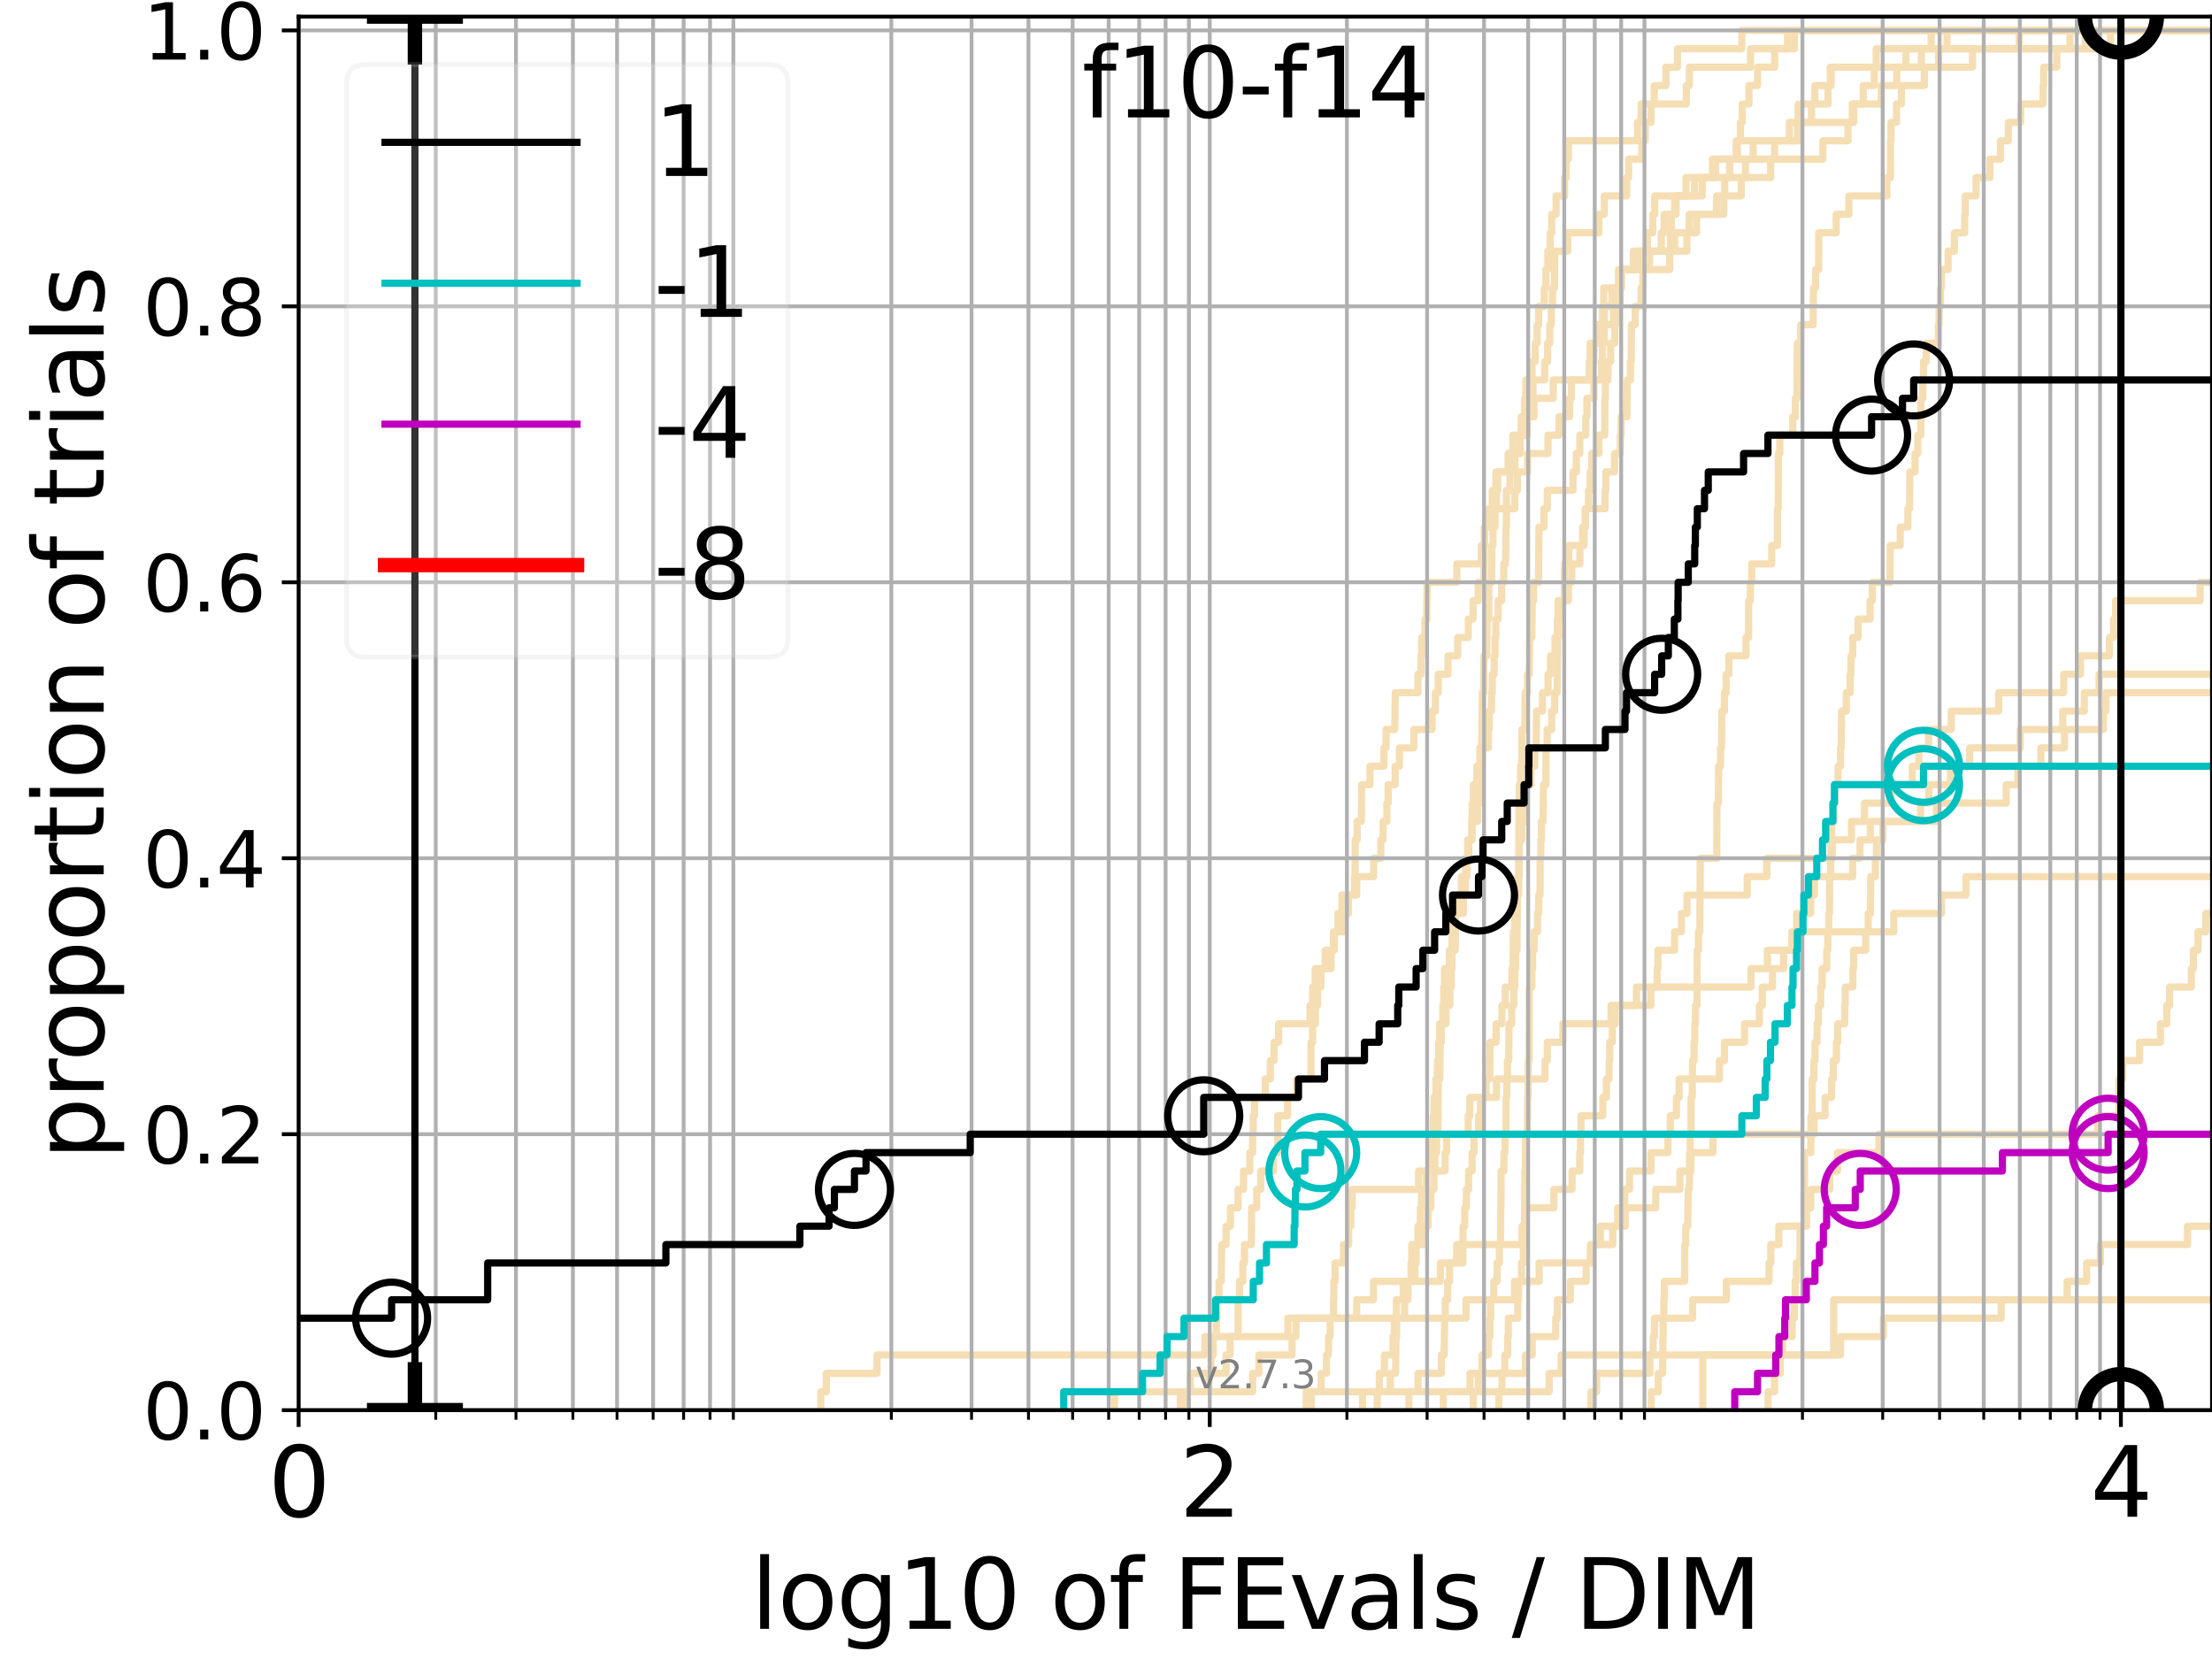 <?xml version="1.0" encoding="utf-8" standalone="no"?>
<!DOCTYPE svg PUBLIC "-//W3C//DTD SVG 1.1//EN"
  "http://www.w3.org/Graphics/SVG/1.1/DTD/svg11.dtd">
<svg xmlns:xlink="http://www.w3.org/1999/xlink" width="460.8pt" height="345.6pt" viewBox="0 0 460.8 345.6" xmlns="http://www.w3.org/2000/svg" version="1.1">
 <defs>
  <style type="text/css">*{stroke-linejoin: round; stroke-linecap: butt}</style>
 </defs>
 <g id="figure_1">
  <g id="patch_1">
   <path d="M 0 345.6 
L 460.8 345.6 
L 460.8 0 
L 0 0 
z
" style="fill: #ffffff"/>
  </g>
  <g id="axes_1">
   <g id="patch_2">
    <path d="M 62.208 293.76 
L 460.8 293.76 
L 460.8 3.456 
L 62.208 3.456 
z
" style="fill: #ffffff"/>
   </g>
   <g id="line2d_1">
    <path d="M 272.1 293.76 
L 272.1 289.928 
L 275.219 289.928 
L 275.219 286.095 
L 276.331 286.095 
L 276.331 282.263 
L 276.74 282.263 
L 276.74 278.43 
L 277.1 278.43 
L 277.1 274.598 
L 277.812 274.598 
L 277.812 270.766 
L 277.856 270.766 
L 277.856 266.933 
L 278.119 266.933 
L 278.119 263.101 
L 279.875 263.101 
L 279.875 259.268 
L 280.951 259.268 
L 280.951 255.436 
L 281.398 255.436 
L 281.398 251.604 
L 281.68 251.604 
L 281.68 247.771 
L 295.525 247.771 
L 295.525 243.939 
L 301.046 243.939 
L 301.046 240.106 
L 301.346 240.106 
L 301.346 236.274 
L 305.848 236.274 
L 305.848 232.442 
L 306.181 232.442 
L 306.181 228.609 
L 311.746 228.609 
L 311.746 224.777 
L 321.854 224.777 
L 321.854 220.944 
L 322.336 220.944 
L 322.336 217.112 
L 325.572 217.112 
L 325.572 213.28 
L 335.616 213.28 
L 335.616 209.447 
L 343.898 209.447 
L 343.898 205.615 
L 364.755 205.615 
L 364.755 201.782 
L 368.18 201.782 
L 368.18 197.95 
L 373.396 197.95 
L 373.396 194.118 
L 394.509 194.118 
L 394.509 190.285 
L 404.473 190.285 
L 404.473 186.453 
L 409.538 186.453 
L 409.538 182.621 
L 409.538 182.621 
L 409.538 182.621 
L 460.8 182.621 
" clip-path="url(#p9f057d1bab)" style="fill: none; stroke: #f5deb3; stroke-width: 1.5; stroke-linecap: square"/>
   </g>
   <g id="line2d_2"/>
   <g id="line2d_3">
    <path d="M 170.979 293.76 
L 170.979 289.928 
L 172.14 289.928 
L 172.14 286.095 
L 182.688 286.095 
L 182.688 282.263 
L 251.012 282.263 
L 251.012 278.43 
L 268.283 278.43 
L 268.283 274.598 
L 305.399 274.598 
L 305.399 270.766 
L 315.498 270.766 
L 315.498 266.933 
L 320.624 266.933 
L 320.624 263.101 
L 331.467 263.101 
L 331.467 259.268 
L 333.376 259.268 
L 333.376 255.436 
L 338.565 255.436 
L 338.565 251.604 
L 344.923 251.604 
L 344.923 247.771 
L 349.95 247.771 
L 349.95 243.939 
L 352.244 243.939 
L 352.244 240.106 
L 356.845 240.106 
L 356.845 236.274 
L 377.902 236.274 
L 377.902 232.442 
L 380.2 232.442 
L 380.2 228.609 
L 381.545 228.609 
L 381.545 224.777 
L 381.91 224.777 
L 381.91 220.944 
L 382.567 220.944 
L 382.567 217.112 
L 382.817 217.112 
L 382.817 213.28 
L 384.291 213.28 
L 384.291 209.447 
L 384.4 209.447 
L 384.4 205.615 
L 385.989 205.615 
L 385.989 201.782 
L 386.136 201.782 
L 386.136 197.95 
L 388.664 197.95 
L 388.664 194.118 
L 389.184 194.118 
L 389.184 190.285 
L 389.652 190.285 
L 389.652 186.453 
L 389.693 186.453 
L 389.693 182.621 
L 390.679 182.621 
L 390.679 178.788 
L 390.907 178.788 
L 390.907 174.956 
L 392.24 174.956 
L 392.24 171.123 
L 400.08 171.123 
L 400.08 167.291 
L 401.804 167.291 
L 401.804 163.459 
L 406.332 163.459 
L 406.332 159.626 
L 410.317 159.626 
L 410.317 155.794 
L 420.843 155.794 
L 420.843 151.961 
L 429.697 151.961 
L 429.697 148.129 
L 434.202 148.129 
L 434.202 144.297 
L 437.284 144.297 
L 437.284 140.464 
L 437.284 140.464 
L 437.284 140.464 
L 460.8 140.464 
" clip-path="url(#p9f057d1bab)" style="fill: none; stroke: #f5deb3; stroke-width: 1.5; stroke-linecap: square"/>
   </g>
   <g id="line2d_4">
    <path d="M 283.83 293.76 
L 283.83 289.928 
L 289.614 289.928 
L 289.614 286.095 
L 290.724 286.095 
L 290.821 278.43 
L 290.949 278.43 
L 290.949 274.598 
L 292.614 274.598 
L 292.614 270.766 
L 293.316 270.766 
L 293.316 266.933 
L 294.772 266.933 
L 294.772 263.101 
L 295.005 263.101 
L 295.005 259.268 
L 296.489 259.268 
L 296.489 255.436 
L 297.485 255.436 
L 297.485 251.604 
L 298.083 251.604 
L 298.083 247.771 
L 298.725 247.771 
L 298.725 243.939 
L 298.91 243.939 
L 298.91 240.106 
L 299.278 240.106 
L 299.278 236.274 
L 299.539 236.274 
L 299.643 224.777 
L 299.928 224.777 
L 300.031 217.112 
L 300.236 217.112 
L 300.236 213.28 
L 301.222 213.28 
L 301.222 209.447 
L 302.013 209.447 
L 302.013 205.615 
L 302.331 205.615 
L 302.331 201.782 
L 302.476 201.782 
L 302.476 197.95 
L 303.149 197.95 
L 303.244 190.285 
L 304.854 190.285 
L 304.854 186.453 
L 305.263 186.453 
L 305.263 182.621 
L 305.579 182.621 
L 305.579 178.788 
L 305.982 178.788 
L 305.982 174.956 
L 306.6 174.956 
L 306.688 167.291 
L 306.928 167.291 
L 306.928 163.459 
L 307.661 163.459 
L 307.661 159.626 
L 308.297 159.626 
L 308.297 155.794 
L 308.632 155.794 
L 308.736 148.129 
L 308.778 148.129 
L 308.778 144.297 
L 309.109 144.297 
L 309.13 136.632 
L 309.723 136.632 
L 309.784 128.967 
L 310.128 128.967 
L 310.168 121.302 
L 310.747 121.302 
L 310.767 113.637 
L 311.004 113.637 
L 311.043 105.973 
L 311.727 105.973 
L 311.727 102.14 
L 311.997 102.14 
L 311.997 98.308 
L 314.169 98.308 
L 314.169 94.475 
L 316.716 94.475 
L 316.716 90.643 
L 318.182 90.643 
L 318.182 86.811 
L 319.566 86.811 
L 319.566 82.978 
L 323.574 82.978 
L 323.574 79.146 
L 331.706 79.146 
L 331.706 75.313 
L 332.05 75.313 
L 332.05 71.481 
L 333.365 71.481 
L 333.365 67.649 
L 333.832 67.649 
L 333.832 63.816 
L 334.091 63.816 
L 334.091 59.984 
L 337.18 59.984 
L 337.18 56.151 
L 340.517 56.151 
L 340.517 52.319 
L 348.864 52.319 
L 348.864 48.487 
L 353.415 48.487 
L 353.415 44.654 
L 359.108 44.654 
L 359.108 40.822 
L 359.297 40.822 
L 359.297 36.989 
L 363.605 36.989 
L 363.605 33.157 
L 369.678 33.157 
L 369.678 29.325 
L 372.754 29.325 
L 372.754 25.492 
L 385.874 25.492 
L 385.874 21.66 
L 391.893 21.66 
L 391.893 17.827 
L 395.126 17.827 
L 395.126 13.995 
L 397.033 13.995 
L 397.033 10.163 
L 405.59 10.163 
L 405.59 6.33 
L 405.59 6.33 
L 460.8 6.33 
L 460.8 6.33 
" clip-path="url(#p9f057d1bab)" style="fill: none; stroke: #f5deb3; stroke-width: 1.5; stroke-linecap: square"/>
   </g>
   <g id="line2d_5"/>
   <g id="line2d_6"/>
   <g id="line2d_7">
    <path d="M 312.227 293.76 
L 312.227 289.928 
L 312.891 289.928 
L 312.891 286.095 
L 313.47 286.095 
L 313.47 282.263 
L 314.078 282.263 
L 314.078 278.43 
L 314.206 278.43 
L 314.206 274.598 
L 316.181 274.598 
L 316.181 270.766 
L 316.337 270.766 
L 316.337 266.933 
L 316.956 266.933 
L 316.956 263.101 
L 317.329 263.101 
L 317.363 255.436 
L 317.582 255.436 
L 317.649 243.939 
L 317.733 243.939 
L 317.833 236.274 
L 318.182 236.274 
L 318.248 228.609 
L 318.314 228.609 
L 318.364 220.944 
L 318.528 220.944 
L 318.578 205.615 
L 319.115 205.615 
L 319.115 201.782 
L 319.277 201.782 
L 319.277 197.95 
L 319.582 197.95 
L 319.582 194.118 
L 320.295 194.118 
L 320.295 190.285 
L 320.546 190.285 
L 320.546 186.453 
L 320.811 186.453 
L 320.842 178.788 
L 320.966 178.788 
L 320.966 174.956 
L 321.105 174.956 
L 321.105 171.123 
L 321.458 171.123 
L 321.535 163.459 
L 322.05 163.459 
L 322.065 155.794 
L 322.306 155.794 
L 322.306 151.961 
L 323.239 151.961 
L 323.239 148.129 
L 323.863 148.129 
L 323.863 144.297 
L 324.365 144.297 
L 324.465 136.632 
L 324.493 136.632 
L 324.493 132.799 
L 324.691 132.799 
L 324.691 128.967 
L 324.889 128.967 
L 324.889 125.135 
L 325.862 125.135 
L 325.931 117.47 
L 326.799 117.47 
L 326.799 113.637 
L 329.99 113.637 
L 329.99 109.805 
L 330.262 109.805 
L 330.262 105.973 
L 334.361 105.973 
L 334.361 102.14 
L 334.517 102.14 
L 334.517 98.308 
L 336.336 98.308 
L 336.336 94.475 
L 337.543 94.475 
L 337.543 90.643 
L 337.698 90.643 
L 337.698 86.811 
L 338.907 86.811 
L 338.987 79.146 
L 339.651 79.146 
L 339.651 75.313 
L 339.818 75.313 
L 339.857 67.649 
L 340.642 67.649 
L 340.642 63.816 
L 341.862 63.816 
L 341.862 59.984 
L 342.252 59.984 
L 342.252 56.151 
L 343.622 56.151 
L 343.622 52.319 
L 346.075 52.319 
L 346.075 48.487 
L 346.668 48.487 
L 346.668 44.654 
L 348.88 44.654 
L 348.88 40.822 
L 351.21 40.822 
L 351.21 36.989 
L 357.405 36.989 
L 357.405 33.157 
L 365.207 33.157 
L 365.207 29.325 
L 374.903 29.325 
L 374.903 25.492 
L 377.381 25.492 
L 377.381 21.66 
L 380.802 21.66 
L 380.802 17.827 
L 381.466 17.827 
L 381.466 13.995 
L 390.847 13.995 
L 390.847 10.163 
L 434.393 10.163 
L 434.393 6.33 
L 434.393 6.33 
L 460.8 6.33 
L 460.8 6.33 
" clip-path="url(#p9f057d1bab)" style="fill: none; stroke: #f5deb3; stroke-width: 1.5; stroke-linecap: square"/>
   </g>
   <g id="line2d_8">
    <path clip-path="url(#p9f057d1bab)" style="fill: none; stroke: #f5deb3; stroke-width: 1.5; stroke-linecap: square"/>
   </g>
   <g id="line2d_9">
    <path d="M 306.928 293.76 
L 306.928 289.928 
L 307.959 289.928 
L 307.959 286.095 
L 308.757 286.095 
L 308.757 282.263 
L 310.067 282.263 
L 310.067 278.43 
L 310.409 278.43 
L 310.409 274.598 
L 310.528 274.598 
L 310.528 270.766 
L 311.181 270.766 
L 311.181 266.933 
L 311.881 266.933 
L 311.881 263.101 
L 312.341 263.101 
L 312.341 259.268 
L 312.57 259.268 
L 312.646 251.604 
L 312.683 251.604 
L 312.702 243.939 
L 313.303 243.939 
L 313.303 240.106 
L 313.544 240.106 
L 313.544 236.274 
L 313.729 236.274 
L 313.748 228.609 
L 313.895 228.609 
L 313.895 224.777 
L 314.023 224.777 
L 314.023 220.944 
L 314.279 220.944 
L 314.37 213.28 
L 314.911 213.28 
L 314.911 209.447 
L 315.356 209.447 
L 315.356 205.615 
L 315.569 205.615 
L 315.569 201.782 
L 315.745 201.782 
L 315.745 197.95 
L 316.025 197.95 
L 316.112 186.453 
L 316.355 186.453 
L 316.441 167.291 
L 316.493 167.291 
L 316.493 163.459 
L 316.768 163.459 
L 316.768 159.626 
L 317.024 159.626 
L 317.041 151.961 
L 317.666 151.961 
L 317.716 144.297 
L 318.199 144.297 
L 318.199 140.464 
L 318.561 140.464 
L 318.643 132.799 
L 319.099 132.799 
L 319.196 125.135 
L 319.47 125.135 
L 319.47 121.302 
L 320.499 121.302 
L 320.593 109.805 
L 321.626 109.805 
L 321.626 105.973 
L 322.336 105.973 
L 322.336 102.14 
L 327.689 102.14 
L 327.689 98.308 
L 328.367 98.308 
L 328.367 94.475 
L 329.11 94.475 
L 329.11 90.643 
L 330.348 90.643 
L 330.348 86.811 
L 330.594 86.811 
L 330.594 82.978 
L 332.05 82.978 
L 332.05 79.146 
L 333.605 79.146 
L 333.605 75.313 
L 333.821 75.313 
L 333.821 71.481 
L 334.193 71.481 
L 334.193 67.649 
L 336.122 67.649 
L 336.122 63.816 
L 337.138 63.816 
L 337.138 59.984 
L 337.812 59.984 
L 337.812 56.151 
L 340.247 56.151 
L 340.247 52.319 
L 348.006 52.319 
L 348.006 48.487 
L 348.182 48.487 
L 348.182 44.654 
L 349.177 44.654 
L 349.177 40.822 
L 354.616 40.822 
L 354.616 36.989 
L 360.328 36.989 
L 360.328 33.157 
L 361.675 33.157 
L 361.675 29.325 
L 362.576 29.325 
L 362.576 25.492 
L 362.94 25.492 
L 362.94 21.66 
L 364.341 21.66 
L 364.341 17.827 
L 366.127 17.827 
L 366.127 13.995 
L 369.693 13.995 
L 369.693 10.163 
L 372.374 10.163 
L 372.374 6.33 
L 372.374 6.33 
L 460.8 6.33 
L 460.8 6.33 
" clip-path="url(#p9f057d1bab)" style="fill: none; stroke: #f5deb3; stroke-width: 1.5; stroke-linecap: square"/>
   </g>
   <g id="line2d_10">
    <path clip-path="url(#p9f057d1bab)" style="fill: none; stroke: #f5deb3; stroke-width: 1.5; stroke-linecap: square"/>
   </g>
   <g id="line2d_11">
    <path clip-path="url(#p9f057d1bab)" style="fill: none; stroke: #f5deb3; stroke-width: 1.5; stroke-linecap: square"/>
   </g>
   <g id="line2d_12">
    <path d="M 273.15 293.76 
L 273.15 289.928 
L 322.708 289.928 
L 322.708 286.095 
L 325.211 286.095 
L 325.211 282.263 
L 383.413 282.263 
L 383.413 278.43 
L 392.347 278.43 
L 392.347 274.598 
L 416.879 274.598 
L 416.879 270.766 
L 430.623 270.766 
L 430.623 266.933 
L 434.677 266.933 
L 434.677 263.101 
L 437.554 263.101 
L 437.554 259.268 
L 455.713 259.268 
L 455.713 255.436 
L 455.713 255.436 
L 455.713 255.436 
L 460.8 255.436 
" clip-path="url(#p9f057d1bab)" style="fill: none; stroke: #f5deb3; stroke-width: 1.5; stroke-linecap: square"/>
   </g>
   <g id="line2d_13"/>
   <g id="line2d_14">
    <path d="M 300.668 293.76 
L 300.668 289.928 
L 306.226 289.928 
L 306.226 286.095 
L 317.8 286.095 
L 317.8 282.263 
L 319.196 282.263 
L 319.196 278.43 
L 324.079 278.43 
L 324.079 274.598 
L 324.422 274.598 
L 324.422 270.766 
L 327.134 270.766 
L 327.134 266.933 
L 330.422 266.933 
L 330.422 263.101 
L 331.298 263.101 
L 331.298 259.268 
L 335.972 259.268 
L 335.972 255.436 
L 337.002 255.436 
L 337.002 251.604 
L 338.454 251.604 
L 338.454 247.771 
L 339.454 247.771 
L 339.454 243.939 
L 343.916 243.939 
L 343.916 240.106 
L 347.465 240.106 
L 347.465 236.274 
L 347.95 236.274 
L 347.95 232.442 
L 349.24 232.442 
L 349.24 228.609 
L 349.789 228.609 
L 349.789 224.777 
L 358.19 224.777 
L 358.19 220.944 
L 359.236 220.944 
L 359.236 217.112 
L 363.413 217.112 
L 363.413 213.28 
L 366.519 213.28 
L 366.519 209.447 
L 367.119 209.447 
L 367.119 205.615 
L 369.244 205.615 
L 369.244 201.782 
L 371.566 201.782 
L 371.566 197.95 
L 373.279 197.95 
L 373.279 194.118 
L 374.28 194.118 
L 374.28 190.285 
L 377.192 190.285 
L 377.192 186.453 
L 377.972 186.453 
L 377.972 182.621 
L 385.954 182.621 
L 385.954 178.788 
L 387.479 178.788 
L 387.479 174.956 
L 389.622 174.956 
L 389.622 171.123 
L 403.422 171.123 
L 403.422 167.291 
L 417.936 167.291 
L 417.936 163.459 
L 420.355 163.459 
L 420.355 159.626 
L 425.151 159.626 
L 425.151 155.794 
L 430.07 155.794 
L 430.07 151.961 
L 438.154 151.961 
L 438.154 148.129 
L 438.7 148.129 
L 438.7 144.297 
L 438.7 144.297 
L 438.7 144.297 
L 460.8 144.297 
" clip-path="url(#p9f057d1bab)" style="fill: none; stroke: #f5deb3; stroke-width: 1.5; stroke-linecap: square"/>
   </g>
   <g id="line2d_15"/>
   <g id="line2d_16"/>
   <g id="line2d_17">
    <path d="M 368.328 293.76 
L 368.328 289.928 
L 369.664 289.928 
L 369.664 286.095 
L 370.871 286.095 
L 370.871 282.263 
L 371.338 282.263 
L 371.338 278.43 
L 373.336 278.43 
L 373.336 274.598 
L 373.802 274.598 
L 373.802 270.766 
L 373.961 270.766 
L 373.961 266.933 
L 374.229 266.933 
L 374.229 263.101 
L 374.949 263.101 
L 374.999 255.436 
L 375.854 255.436 
L 375.915 240.106 
L 377.228 240.106 
L 377.271 232.442 
L 377.495 232.442 
L 377.515 224.777 
L 377.863 224.777 
L 377.863 220.944 
L 378.103 220.944 
L 378.103 217.112 
L 378.53 217.112 
L 378.53 213.28 
L 378.813 213.28 
L 378.813 209.447 
L 379.293 209.447 
L 379.293 205.615 
L 379.603 205.615 
L 379.603 201.782 
L 380.544 201.782 
L 380.544 197.95 
L 380.762 197.95 
L 380.762 194.118 
L 380.964 194.118 
L 380.964 190.285 
L 381.108 190.285 
L 381.162 182.621 
L 381.367 182.621 
L 381.424 174.956 
L 381.588 174.956 
L 381.588 171.123 
L 382.054 171.123 
L 382.054 167.291 
L 382.278 167.291 
L 382.278 163.459 
L 382.899 163.459 
L 382.899 159.626 
L 383.406 159.626 
L 383.406 155.794 
L 383.555 155.794 
L 383.626 148.129 
L 384.625 148.129 
L 384.625 144.297 
L 385.407 144.297 
L 385.407 140.464 
L 385.591 140.464 
L 385.591 136.632 
L 385.961 136.632 
L 385.961 132.799 
L 387.077 132.799 
L 387.077 128.967 
L 389.558 128.967 
L 389.558 125.135 
L 390.041 125.135 
L 390.041 121.302 
L 393.736 121.302 
L 393.752 113.637 
L 395.849 113.637 
L 395.849 109.805 
L 397.452 109.805 
L 397.452 105.973 
L 397.813 105.973 
L 397.849 98.308 
L 398.925 98.308 
L 398.925 94.475 
L 399.511 94.475 
L 399.511 90.643 
L 400.155 90.643 
L 400.168 82.978 
L 400.56 82.978 
L 400.56 79.146 
L 400.695 79.146 
L 400.695 75.313 
L 401.283 75.313 
L 401.283 71.481 
L 403.797 71.481 
L 403.797 67.649 
L 403.956 67.649 
L 403.956 63.816 
L 404.246 63.816 
L 404.246 59.984 
L 404.433 59.984 
L 404.433 56.151 
L 405.828 56.151 
L 405.828 52.319 
L 407.145 52.319 
L 407.145 48.487 
L 409.28 48.487 
L 409.28 44.654 
L 409.397 44.654 
L 409.397 40.822 
L 411.658 40.822 
L 411.658 36.989 
L 414.548 36.989 
L 414.548 33.157 
L 416.732 33.157 
L 416.732 29.325 
L 418.369 29.325 
L 418.369 25.492 
L 420.952 25.492 
L 420.952 21.66 
L 425.601 21.66 
L 425.601 17.827 
L 425.73 17.827 
L 425.73 13.995 
L 428.468 13.995 
L 428.468 10.163 
L 431.207 10.163 
L 431.207 6.33 
L 431.207 6.33 
L 460.8 6.33 
L 460.8 6.33 
" clip-path="url(#p9f057d1bab)" style="fill: none; stroke: #f5deb3; stroke-width: 1.5; stroke-linecap: square"/>
   </g>
   <g id="line2d_18">
    <path d="M 232.178 293.76 
L 232.178 289.928 
L 260.946 289.928 
L 260.946 286.095 
L 262.252 286.095 
L 262.252 282.263 
L 269.162 282.263 
L 269.162 278.43 
L 269.97 278.43 
L 269.97 274.598 
L 282.632 274.598 
L 282.632 270.766 
L 286.127 270.766 
L 286.127 266.933 
L 300.056 266.933 
L 300.056 263.101 
L 303.458 263.101 
L 303.458 259.268 
L 317.075 259.268 
L 317.075 255.436 
L 317.599 255.436 
L 317.599 251.604 
L 323.704 251.604 
L 323.704 247.771 
L 327.478 247.771 
L 327.478 243.939 
L 329.097 243.939 
L 329.097 240.106 
L 329.262 240.106 
L 329.262 236.274 
L 329.363 236.274 
L 329.363 232.442 
L 333.9 232.442 
L 333.9 228.609 
L 334.65 228.609 
L 334.65 224.777 
L 335.213 224.777 
L 335.213 220.944 
L 335.322 220.944 
L 335.322 217.112 
L 335.875 217.112 
L 335.875 213.28 
L 336.495 213.28 
L 336.495 209.447 
L 340.91 209.447 
L 340.91 205.615 
L 345.208 205.615 
L 345.208 201.782 
L 345.379 201.782 
L 345.379 197.95 
L 348.84 197.95 
L 348.84 194.118 
L 350.263 194.118 
L 350.263 190.285 
L 351.432 190.285 
L 351.432 186.453 
L 363.978 186.453 
L 363.978 182.621 
L 368.062 182.621 
L 368.062 178.788 
L 381.722 178.788 
L 381.722 174.956 
L 385.698 174.956 
L 385.698 171.123 
L 388.411 171.123 
L 388.411 167.291 
L 393.955 167.291 
L 393.955 163.459 
L 398.368 163.459 
L 398.368 159.626 
L 399.729 159.626 
L 399.729 155.794 
L 401.748 155.794 
L 401.748 151.961 
L 406.484 151.961 
L 406.484 148.129 
L 416.364 148.129 
L 416.364 144.297 
L 429.912 144.297 
L 429.912 140.464 
L 433.393 140.464 
L 433.393 136.632 
L 439.429 136.632 
L 439.429 132.799 
L 440.296 132.799 
L 440.296 128.967 
L 440.719 128.967 
L 440.719 125.135 
L 458.322 125.135 
L 458.322 121.302 
L 458.322 121.302 
L 458.322 121.302 
L 460.8 121.302 
" clip-path="url(#p9f057d1bab)" style="fill: none; stroke: #f5deb3; stroke-width: 1.5; stroke-linecap: square"/>
   </g>
   <g id="line2d_19">
    <path clip-path="url(#p9f057d1bab)" style="fill: none; stroke: #f5deb3; stroke-width: 1.5; stroke-linecap: square"/>
   </g>
   <g id="line2d_20">
    <path d="M 247.303 293.76 
L 247.303 289.928 
L 251.848 289.928 
L 251.848 286.095 
L 255.414 286.095 
L 255.414 282.263 
L 256.24 282.263 
L 256.24 278.43 
L 257.917 278.43 
L 257.917 270.766 
L 258.202 270.766 
L 258.202 266.933 
L 258.905 266.933 
L 258.905 263.101 
L 259.252 263.101 
L 259.252 259.268 
L 260.679 259.268 
L 260.746 251.604 
L 261.8 251.604 
L 261.8 247.771 
L 262.636 247.771 
L 262.636 243.939 
L 265.288 243.939 
L 265.288 240.106 
L 266.175 240.106 
L 266.175 232.442 
L 268.227 232.442 
L 268.227 228.609 
L 270.129 228.609 
L 270.129 224.777 
L 273.1 224.777 
L 273.1 217.112 
L 273.445 217.112 
L 273.445 213.28 
L 274.029 213.28 
L 274.029 209.447 
L 274.461 209.447 
L 274.461 205.615 
L 275.172 205.615 
L 275.172 201.782 
L 277.279 201.782 
L 277.279 197.95 
L 277.944 197.95 
L 277.944 194.118 
L 278.727 194.118 
L 278.727 190.285 
L 279.538 190.285 
L 279.538 186.453 
L 282.159 186.453 
L 282.159 182.621 
L 282.278 182.621 
L 282.317 174.956 
L 282.71 174.956 
L 282.71 171.123 
L 283.601 171.123 
L 283.639 163.459 
L 285.4 163.459 
L 285.4 159.626 
L 288.302 159.626 
L 288.302 155.794 
L 288.744 155.794 
L 288.744 151.961 
L 290.563 151.961 
L 290.66 144.297 
L 295.381 144.297 
L 295.381 140.464 
L 296.01 140.464 
L 296.01 136.632 
L 296.151 136.632 
L 296.151 132.799 
L 296.851 132.799 
L 296.851 128.967 
L 297.211 128.967 
L 297.293 121.302 
L 303.482 121.302 
L 303.482 117.47 
L 308.569 117.47 
L 308.569 113.637 
L 309.212 113.637 
L 309.212 109.805 
L 311.455 109.805 
L 311.455 105.973 
L 315.551 105.973 
L 315.551 102.14 
L 316.112 102.14 
L 316.112 98.308 
L 318.232 98.308 
L 318.232 94.475 
L 322.47 94.475 
L 322.47 90.643 
L 324.762 90.643 
L 324.762 86.811 
L 326.987 86.811 
L 326.987 82.978 
L 327.359 82.978 
L 327.359 79.146 
L 331.069 79.146 
L 331.069 75.313 
L 331.25 75.313 
L 331.25 71.481 
L 332.765 71.481 
L 332.765 67.649 
L 334.215 67.649 
L 334.215 63.816 
L 335.8 63.816 
L 335.8 59.984 
L 337.585 59.984 
L 337.585 56.151 
L 347.829 56.151 
L 347.829 52.319 
L 351.402 52.319 
L 351.402 48.487 
L 351.873 48.487 
L 351.873 44.654 
L 357.596 44.654 
L 357.596 40.822 
L 362.722 40.822 
L 362.722 36.989 
L 368.859 36.989 
L 368.859 33.157 
L 379.737 33.157 
L 379.737 29.325 
L 384.98 29.325 
L 384.98 25.492 
L 386.171 25.492 
L 386.171 21.66 
L 388.149 21.66 
L 388.149 17.827 
L 390.442 17.827 
L 390.442 13.995 
L 410.92 13.995 
L 410.92 10.163 
L 439.656 10.163 
L 439.656 6.33 
L 439.656 6.33 
L 460.8 6.33 
L 460.8 6.33 
" clip-path="url(#p9f057d1bab)" style="fill: none; stroke: #f5deb3; stroke-width: 1.5; stroke-linecap: square"/>
   </g>
   <g id="line2d_21"/>
   <g id="line2d_22">
    <path d="M 245.893 293.76 
L 245.893 289.928 
L 247.945 289.928 
L 247.945 286.095 
L 252.26 286.095 
L 252.26 282.263 
L 252.749 282.263 
L 252.749 278.43 
L 253.391 278.43 
L 253.391 274.598 
L 253.55 274.598 
L 253.55 270.766 
L 253.946 270.766 
L 253.946 266.933 
L 254.415 266.933 
L 254.493 259.268 
L 255.414 259.268 
L 255.414 255.436 
L 256.315 255.436 
L 256.315 251.604 
L 257.917 251.604 
L 257.917 247.771 
L 259.044 247.771 
L 259.044 243.939 
L 260.344 243.939 
L 260.344 240.106 
L 260.946 240.106 
L 260.946 236.274 
L 261.078 236.274 
L 261.078 232.442 
L 261.342 232.442 
L 261.342 228.609 
L 263.581 228.609 
L 263.581 224.777 
L 264.626 224.777 
L 264.626 220.944 
L 265.407 220.944 
L 265.407 217.112 
L 266.35 217.112 
L 266.35 213.28 
L 272.902 213.28 
L 272.902 209.447 
L 273.445 209.447 
L 273.445 205.615 
L 273.98 205.615 
L 273.98 201.782 
L 276.056 201.782 
L 276.056 197.95 
L 277.768 197.95 
L 277.768 194.118 
L 279.917 194.118 
L 279.917 190.285 
L 280.91 190.285 
L 280.91 186.453 
L 282.632 186.453 
L 282.632 182.621 
L 286.163 182.621 
L 286.163 178.788 
L 287.647 178.788 
L 287.647 174.956 
L 288.131 174.956 
L 288.131 171.123 
L 288.913 171.123 
L 288.913 167.291 
L 289.181 167.291 
L 289.181 163.459 
L 290.627 163.459 
L 290.627 159.626 
L 291.522 159.626 
L 291.522 155.794 
L 294.538 155.794 
L 294.538 151.961 
L 298.324 151.961 
L 298.324 148.129 
L 299.015 148.129 
L 299.015 144.297 
L 299.617 144.297 
L 299.617 140.464 
L 301.644 140.464 
L 301.644 136.632 
L 303.67 136.632 
L 303.67 132.799 
L 305.87 132.799 
L 305.87 128.967 
L 306.862 128.967 
L 306.862 125.135 
L 307.937 125.135 
L 307.937 121.302 
L 309.13 121.302 
L 309.212 113.637 
L 309.274 113.637 
L 309.274 109.805 
L 310.208 109.805 
L 310.208 105.973 
L 310.866 105.973 
L 310.866 102.14 
L 311.649 102.14 
L 311.649 98.308 
L 315.125 98.308 
L 315.143 90.643 
L 317.649 90.643 
L 317.649 86.811 
L 318.872 86.811 
L 318.872 82.978 
L 319.341 82.978 
L 319.341 79.146 
L 321.793 79.146 
L 321.793 75.313 
L 322.395 75.313 
L 322.395 71.481 
L 322.841 71.481 
L 322.841 67.649 
L 323.165 67.649 
L 323.165 63.816 
L 323.414 63.816 
L 323.414 59.984 
L 323.82 59.984 
L 323.878 52.319 
L 326.611 52.319 
L 326.611 48.487 
L 333.078 48.487 
L 333.078 44.654 
L 334.215 44.654 
L 334.215 40.822 
L 338.867 40.822 
L 338.867 36.989 
L 339.266 36.989 
L 339.266 33.157 
L 342.02 33.157 
L 342.02 29.325 
L 342.729 29.325 
L 342.729 25.492 
L 343.951 25.492 
L 343.951 21.66 
L 351.291 21.66 
L 351.291 17.827 
L 351.924 17.827 
L 351.924 13.995 
L 364.659 13.995 
L 364.659 10.163 
L 373.828 10.163 
L 373.828 6.33 
L 373.828 6.33 
L 460.8 6.33 
L 460.8 6.33 
" clip-path="url(#p9f057d1bab)" style="fill: none; stroke: #f5deb3; stroke-width: 1.5; stroke-linecap: square"/>
   </g>
   <g id="line2d_23">
    <path clip-path="url(#p9f057d1bab)" style="fill: none; stroke: #f5deb3; stroke-width: 1.5; stroke-linecap: square"/>
   </g>
   <g id="line2d_24">
    <path d="M 293.497 293.76 
L 293.497 289.928 
L 295.41 289.928 
L 295.41 286.095 
L 300.261 286.095 
L 300.261 282.263 
L 300.845 282.263 
L 300.946 274.598 
L 301.072 274.598 
L 301.072 270.766 
L 301.57 270.766 
L 301.57 266.933 
L 301.964 266.933 
L 301.964 263.101 
L 304.762 263.101 
L 304.785 255.436 
L 305.127 255.436 
L 305.127 251.604 
L 305.467 251.604 
L 305.467 247.771 
L 305.937 247.771 
L 305.937 243.939 
L 306.666 243.939 
L 306.666 240.106 
L 307.08 240.106 
L 307.08 236.274 
L 308.022 236.274 
L 308.022 232.442 
L 308.402 232.442 
L 308.402 228.609 
L 309.581 228.609 
L 309.581 224.777 
L 310.349 224.777 
L 310.409 217.112 
L 311.668 217.112 
L 311.668 213.28 
L 312.872 213.28 
L 312.872 209.447 
L 313.581 209.447 
L 313.581 205.615 
L 314.982 205.615 
L 314.982 201.782 
L 315.161 201.782 
L 315.25 194.118 
L 315.516 194.118 
L 315.516 190.285 
L 316.042 190.285 
L 316.146 182.621 
L 316.424 182.621 
L 316.493 174.956 
L 317.024 174.956 
L 317.024 171.123 
L 317.683 171.123 
L 317.683 167.291 
L 317.917 167.291 
L 317.917 163.459 
L 318.904 163.459 
L 318.904 159.626 
L 319.709 159.626 
L 319.709 155.794 
L 320.011 155.794 
L 320.075 148.129 
L 321.32 148.129 
L 321.32 144.297 
L 322.485 144.297 
L 322.485 140.464 
L 323.004 140.464 
L 323.004 136.632 
L 323.921 136.632 
L 323.921 132.799 
L 324.422 132.799 
L 324.422 128.967 
L 324.55 128.967 
L 324.55 125.135 
L 326.705 125.135 
L 326.705 121.302 
L 327.426 121.302 
L 327.426 117.47 
L 329.123 117.47 
L 329.123 113.637 
L 329.678 113.637 
L 329.678 109.805 
L 330.25 109.805 
L 330.25 105.973 
L 330.911 105.973 
L 330.911 102.14 
L 331.25 102.14 
L 331.25 98.308 
L 331.598 98.308 
L 331.598 94.475 
L 333.078 94.475 
L 333.078 90.643 
L 334.294 90.643 
L 334.327 82.978 
L 334.428 82.978 
L 334.428 79.146 
L 334.971 79.146 
L 334.971 75.313 
L 335.518 75.313 
L 335.518 71.481 
L 336.389 71.481 
L 336.389 67.649 
L 336.665 67.649 
L 336.665 63.816 
L 337.502 63.816 
L 337.605 56.151 
L 341.815 56.151 
L 341.815 52.319 
L 343.174 52.319 
L 343.174 48.487 
L 344.296 48.487 
L 344.296 44.654 
L 344.706 44.654 
L 344.706 40.822 
L 353.012 40.822 
L 353.012 36.989 
L 356.735 36.989 
L 356.735 33.157 
L 361.939 33.157 
L 361.939 29.325 
L 374.445 29.325 
L 374.445 25.492 
L 374.584 25.492 
L 374.584 21.66 
L 378.065 21.66 
L 378.065 17.827 
L 381.277 17.827 
L 381.277 13.995 
L 400.263 13.995 
L 400.263 10.163 
L 402.289 10.163 
L 402.289 6.33 
L 402.289 6.33 
L 460.8 6.33 
L 460.8 6.33 
" clip-path="url(#p9f057d1bab)" style="fill: none; stroke: #f5deb3; stroke-width: 1.5; stroke-linecap: square"/>
   </g>
   <g id="line2d_25"/>
   <g id="line2d_26">
    <path d="M 343.978 293.76 
L 343.978 289.928 
L 345.448 289.928 
L 345.448 286.095 
L 346.36 286.095 
L 346.435 278.43 
L 346.477 278.43 
L 346.477 274.598 
L 346.61 274.598 
L 346.61 270.766 
L 346.726 270.766 
L 346.726 266.933 
L 350.942 266.933 
L 350.971 259.268 
L 351.173 259.268 
L 351.173 255.436 
L 351.587 255.436 
L 351.69 247.771 
L 351.917 247.771 
L 351.997 240.106 
L 352.092 240.106 
L 352.092 236.274 
L 352.237 236.274 
L 352.295 228.609 
L 352.511 228.609 
L 352.605 220.944 
L 352.905 220.944 
L 352.905 217.112 
L 353.055 217.112 
L 353.055 213.28 
L 353.196 213.28 
L 353.196 209.447 
L 353.514 209.447 
L 353.556 197.95 
L 353.815 197.95 
L 353.815 194.118 
L 354.106 194.118 
L 354.196 178.788 
L 357.628 178.788 
L 357.672 167.291 
L 357.957 167.291 
L 358.02 159.626 
L 358.421 159.626 
L 358.421 155.794 
L 358.633 155.794 
L 358.695 148.129 
L 359.242 148.129 
L 359.242 144.297 
L 359.601 144.297 
L 359.601 140.464 
L 360.143 140.464 
L 360.143 136.632 
L 363.721 136.632 
L 363.721 132.799 
L 364.26 132.799 
L 364.271 125.135 
L 364.632 125.135 
L 364.632 121.302 
L 364.931 121.302 
L 364.931 117.47 
L 369.081 117.47 
L 369.081 113.637 
L 370.272 113.637 
L 370.277 105.973 
L 370.431 105.973 
L 370.463 94.475 
L 370.779 94.475 
L 370.779 90.643 
L 373.47 90.643 
L 373.47 86.811 
L 374.012 86.811 
L 374.012 82.978 
L 374.322 82.978 
L 374.411 71.481 
L 375.108 71.481 
L 375.108 67.649 
L 377.695 67.649 
L 377.793 59.984 
L 378.219 59.984 
L 378.219 56.151 
L 378.866 56.151 
L 378.881 48.487 
L 382.526 48.487 
L 382.526 44.654 
L 385.147 44.654 
L 385.147 40.822 
L 393.077 40.822 
L 393.077 36.989 
L 393.81 36.989 
L 393.818 29.325 
L 393.923 29.325 
L 393.923 25.492 
L 395.067 25.492 
L 395.067 21.66 
L 396.102 21.66 
L 396.102 17.827 
L 400.887 17.827 
L 400.887 13.995 
L 403.851 13.995 
L 403.851 10.163 
L 420.642 10.163 
L 420.642 6.33 
L 420.642 6.33 
L 460.8 6.33 
L 460.8 6.33 
" clip-path="url(#p9f057d1bab)" style="fill: none; stroke: #f5deb3; stroke-width: 1.5; stroke-linecap: square"/>
   </g>
   <g id="line2d_27">
    <path d="M 331.419 293.76 
L 331.419 289.928 
L 332.614 289.928 
L 332.614 286.095 
L 343.694 286.095 
L 343.694 282.263 
L 344.383 282.263 
L 344.383 278.43 
L 344.672 278.43 
L 344.672 274.598 
L 352.605 274.598 
L 352.605 270.766 
L 359.638 270.766 
L 359.638 266.933 
L 368.514 266.933 
L 368.514 263.101 
L 368.893 263.101 
L 368.893 259.268 
L 370.556 259.268 
L 370.556 255.436 
L 376.349 255.436 
L 376.349 251.604 
L 377.224 251.604 
L 377.224 247.771 
L 381.159 247.771 
L 381.159 243.939 
L 382.799 243.939 
L 382.799 240.106 
L 391.405 240.106 
L 391.405 236.274 
L 437.001 236.274 
L 437.001 232.442 
L 441.402 232.442 
L 441.402 228.609 
L 441.402 228.609 
L 441.402 224.777 
L 442.187 224.777 
L 442.187 220.944 
L 445.718 220.944 
L 445.718 217.112 
L 450.06 217.112 
L 450.06 213.28 
L 451.371 213.28 
L 451.371 209.447 
L 451.961 209.447 
L 451.961 205.615 
L 456.494 205.615 
L 456.494 201.782 
L 456.93 201.782 
L 456.93 197.95 
L 457.88 197.95 
L 457.88 194.118 
L 459.497 194.118 
L 459.497 190.285 
L 461.8 190.285 
" clip-path="url(#p9f057d1bab)" style="fill: none; stroke: #f5deb3; stroke-width: 1.5; stroke-linecap: square"/>
   </g>
   <g id="line2d_28">
    <path d="M 286.912 293.76 
L 286.912 289.928 
L 287.334 289.928 
L 287.334 286.095 
L 288.404 286.095 
L 288.404 282.263 
L 290.173 282.263 
L 290.173 278.43 
L 290.466 278.43 
L 290.466 274.598 
L 290.885 274.598 
L 290.885 270.766 
L 292.305 270.766 
L 292.305 266.933 
L 293.946 266.933 
L 293.946 263.101 
L 294.095 263.101 
L 294.095 259.268 
L 295.381 259.268 
L 295.381 255.436 
L 295.896 255.436 
L 295.896 251.604 
L 296.123 251.604 
L 296.123 247.771 
L 297.156 247.771 
L 297.156 243.939 
L 298.083 243.939 
L 298.083 240.106 
L 298.244 240.106 
L 298.244 236.274 
L 298.565 236.274 
L 298.565 232.442 
L 298.725 232.442 
L 298.725 228.609 
L 299.121 228.609 
L 299.121 224.777 
L 299.435 224.777 
L 299.435 220.944 
L 299.721 220.944 
L 299.721 217.112 
L 299.902 217.112 
L 299.902 213.28 
L 300.567 213.28 
L 300.567 209.447 
L 300.77 209.447 
L 300.77 205.615 
L 300.921 205.615 
L 300.921 201.782 
L 301.94 201.782 
L 301.94 197.95 
L 302.501 197.95 
L 302.501 194.118 
L 302.694 194.118 
L 302.694 190.285 
L 303.717 190.285 
L 303.717 186.453 
L 304.44 186.453 
L 304.44 182.621 
L 305.331 182.621 
L 305.331 178.788 
L 305.759 178.788 
L 305.759 174.956 
L 306.644 174.956 
L 306.644 171.123 
L 307.831 171.123 
L 307.831 167.291 
L 308.36 167.291 
L 308.36 163.459 
L 308.611 163.459 
L 308.611 159.626 
L 308.799 159.626 
L 308.799 155.794 
L 310.067 155.794 
L 310.067 151.961 
L 310.228 151.961 
L 310.228 148.129 
L 310.707 148.129 
L 310.707 144.297 
L 310.866 144.297 
L 310.866 140.464 
L 311.259 140.464 
L 311.259 136.632 
L 311.455 136.632 
L 311.455 132.799 
L 311.61 132.799 
L 311.61 128.967 
L 312.093 128.967 
L 312.093 125.135 
L 312.816 125.135 
L 312.816 121.302 
L 313.266 121.302 
L 313.266 117.47 
L 313.637 117.47 
L 313.748 109.805 
L 313.803 109.805 
L 313.821 102.14 
L 314.551 102.14 
L 314.551 98.308 
L 315.551 98.308 
L 315.551 94.475 
L 316.596 94.475 
L 316.596 90.643 
L 316.905 90.643 
L 316.905 86.811 
L 317.632 86.811 
L 317.632 82.978 
L 317.867 82.978 
L 317.867 79.146 
L 319.147 79.146 
L 319.147 75.313 
L 319.821 75.313 
L 319.821 71.481 
L 320.217 71.481 
L 320.217 67.649 
L 320.531 67.649 
L 320.531 63.816 
L 321.702 63.816 
L 321.702 59.984 
L 322.05 59.984 
L 322.05 56.151 
L 322.44 56.151 
L 322.44 52.319 
L 322.93 52.319 
L 322.93 48.487 
L 323.253 48.487 
L 323.253 44.654 
L 324.165 44.654 
L 324.165 40.822 
L 325.931 40.822 
L 325.931 36.989 
L 326.272 36.989 
L 326.272 33.157 
L 326.718 33.157 
L 326.718 29.325 
L 341.129 29.325 
L 341.129 25.492 
L 341.853 25.492 
L 341.853 21.66 
L 344.611 21.66 
L 344.611 17.827 
L 347.048 17.827 
L 347.048 13.995 
L 349.442 13.995 
L 349.442 10.163 
L 362.84 10.163 
L 362.84 6.33 
L 362.84 6.33 
L 460.8 6.33 
L 460.8 6.33 
" clip-path="url(#p9f057d1bab)" style="fill: none; stroke: #f5deb3; stroke-width: 1.5; stroke-linecap: square"/>
   </g>
   <g id="line2d_29">
    <path d="M 354.711 293.76 
L 354.711 289.928 
L 354.711 289.928 
L 354.711 286.095 
L 354.711 286.095 
L 354.711 282.263 
L 381.987 282.263 
L 381.987 278.43 
L 381.987 278.43 
L 381.987 274.598 
L 381.987 274.598 
L 381.987 270.766 
L 381.987 270.766 
L 381.987 270.766 
L 460.8 270.766 
" clip-path="url(#p9f057d1bab)" style="fill: none; stroke: #f5deb3; stroke-width: 1.5; stroke-linecap: square"/>
   </g>
   <g id="line2d_30"/>
   <g id="matplotlib.axis_1">
    <g id="xtick_1">
     <g id="line2d_31">
      <path d="M 62.208 293.76 
L 62.208 3.456 
" clip-path="url(#p9f057d1bab)" style="fill: none; stroke: #b0b0b0; stroke-width: 0.8; stroke-linecap: square"/>
     </g>
     <g id="line2d_32">
      <defs>
       <path id="m22f1558bf1" d="M 0 0 
L 0 3.5 
" style="stroke: #000000; stroke-width: 0.8"/>
      </defs>
      <g>
       <use xlink:href="#m22f1558bf1" x="62.208" y="293.76" style="stroke: #000000; stroke-width: 0.8"/>
      </g>
     </g>
     <g id="text_1">
      <!-- 0 -->
      <g transform="translate(55.846 315.957) scale(0.2 -0.2)">
       <defs>
        <path id="DejaVuSans-30" d="M 2034 4250 
Q 1547 4250 1301 3770 
Q 1056 3291 1056 2328 
Q 1056 1369 1301 889 
Q 1547 409 2034 409 
Q 2525 409 2770 889 
Q 3016 1369 3016 2328 
Q 3016 3291 2770 3770 
Q 2525 4250 2034 4250 
z
M 2034 4750 
Q 2819 4750 3233 4129 
Q 3647 3509 3647 2328 
Q 3647 1150 3233 529 
Q 2819 -91 2034 -91 
Q 1250 -91 836 529 
Q 422 1150 422 2328 
Q 422 3509 836 4129 
Q 1250 4750 2034 4750 
z
" transform="scale(0.016)"/>
       </defs>
       <use xlink:href="#DejaVuSans-30"/>
      </g>
     </g>
    </g>
    <g id="xtick_2">
     <g id="line2d_33">
      <path d="M 252.013 293.76 
L 252.013 3.456 
" clip-path="url(#p9f057d1bab)" style="fill: none; stroke: #b0b0b0; stroke-width: 0.8; stroke-linecap: square"/>
     </g>
     <g id="line2d_34">
      <g>
       <use xlink:href="#m22f1558bf1" x="252.013" y="293.76" style="stroke: #000000; stroke-width: 0.8"/>
      </g>
     </g>
     <g id="text_2">
      <!-- 2 -->
      <g transform="translate(245.651 315.957) scale(0.2 -0.2)">
       <defs>
        <path id="DejaVuSans-32" d="M 1228 531 
L 3431 531 
L 3431 0 
L 469 0 
L 469 531 
Q 828 903 1448 1529 
Q 2069 2156 2228 2338 
Q 2531 2678 2651 2914 
Q 2772 3150 2772 3378 
Q 2772 3750 2511 3984 
Q 2250 4219 1831 4219 
Q 1534 4219 1204 4116 
Q 875 4013 500 3803 
L 500 4441 
Q 881 4594 1212 4672 
Q 1544 4750 1819 4750 
Q 2544 4750 2975 4387 
Q 3406 4025 3406 3419 
Q 3406 3131 3298 2873 
Q 3191 2616 2906 2266 
Q 2828 2175 2409 1742 
Q 1991 1309 1228 531 
z
" transform="scale(0.016)"/>
       </defs>
       <use xlink:href="#DejaVuSans-32"/>
      </g>
     </g>
    </g>
    <g id="xtick_3">
     <g id="line2d_35">
      <path d="M 441.819 293.76 
L 441.819 3.456 
" clip-path="url(#p9f057d1bab)" style="fill: none; stroke: #b0b0b0; stroke-width: 0.8; stroke-linecap: square"/>
     </g>
     <g id="line2d_36">
      <g>
       <use xlink:href="#m22f1558bf1" x="441.819" y="293.76" style="stroke: #000000; stroke-width: 0.8"/>
      </g>
     </g>
     <g id="text_3">
      <!-- 4 -->
      <g transform="translate(435.456 315.957) scale(0.2 -0.2)">
       <defs>
        <path id="DejaVuSans-34" d="M 2419 4116 
L 825 1625 
L 2419 1625 
L 2419 4116 
z
M 2253 4666 
L 3047 4666 
L 3047 1625 
L 3713 1625 
L 3713 1100 
L 3047 1100 
L 3047 0 
L 2419 0 
L 2419 1100 
L 313 1100 
L 313 1709 
L 2253 4666 
z
" transform="scale(0.016)"/>
       </defs>
       <use xlink:href="#DejaVuSans-34"/>
      </g>
     </g>
    </g>
    <g id="xtick_4">
     <g id="line2d_37">
      <path d="M 90.777 293.76 
L 90.777 3.456 
" clip-path="url(#p9f057d1bab)" style="fill: none; stroke: #b0b0b0; stroke-width: 0.8; stroke-linecap: square"/>
     </g>
     <g id="line2d_38">
      <defs>
       <path id="m3d51d6934f" d="M 0 0 
L 0 2 
" style="stroke: #000000; stroke-width: 0.6"/>
      </defs>
      <g>
       <use xlink:href="#m3d51d6934f" x="90.777" y="293.76" style="stroke: #000000; stroke-width: 0.6"/>
      </g>
     </g>
    </g>
    <g id="xtick_5">
     <g id="line2d_39">
      <path d="M 107.488 293.76 
L 107.488 3.456 
" clip-path="url(#p9f057d1bab)" style="fill: none; stroke: #b0b0b0; stroke-width: 0.8; stroke-linecap: square"/>
     </g>
     <g id="line2d_40">
      <g>
       <use xlink:href="#m3d51d6934f" x="107.488" y="293.76" style="stroke: #000000; stroke-width: 0.6"/>
      </g>
     </g>
    </g>
    <g id="xtick_6">
     <g id="line2d_41">
      <path d="M 119.345 293.76 
L 119.345 3.456 
" clip-path="url(#p9f057d1bab)" style="fill: none; stroke: #b0b0b0; stroke-width: 0.8; stroke-linecap: square"/>
     </g>
     <g id="line2d_42">
      <g>
       <use xlink:href="#m3d51d6934f" x="119.345" y="293.76" style="stroke: #000000; stroke-width: 0.6"/>
      </g>
     </g>
    </g>
    <g id="xtick_7">
     <g id="line2d_43">
      <path d="M 128.542 293.76 
L 128.542 3.456 
" clip-path="url(#p9f057d1bab)" style="fill: none; stroke: #b0b0b0; stroke-width: 0.8; stroke-linecap: square"/>
     </g>
     <g id="line2d_44">
      <g>
       <use xlink:href="#m3d51d6934f" x="128.542" y="293.76" style="stroke: #000000; stroke-width: 0.6"/>
      </g>
     </g>
    </g>
    <g id="xtick_8">
     <g id="line2d_45">
      <path d="M 136.057 293.76 
L 136.057 3.456 
" clip-path="url(#p9f057d1bab)" style="fill: none; stroke: #b0b0b0; stroke-width: 0.8; stroke-linecap: square"/>
     </g>
     <g id="line2d_46">
      <g>
       <use xlink:href="#m3d51d6934f" x="136.057" y="293.76" style="stroke: #000000; stroke-width: 0.6"/>
      </g>
     </g>
    </g>
    <g id="xtick_9">
     <g id="line2d_47">
      <path d="M 142.41 293.76 
L 142.41 3.456 
" clip-path="url(#p9f057d1bab)" style="fill: none; stroke: #b0b0b0; stroke-width: 0.8; stroke-linecap: square"/>
     </g>
     <g id="line2d_48">
      <g>
       <use xlink:href="#m3d51d6934f" x="142.41" y="293.76" style="stroke: #000000; stroke-width: 0.6"/>
      </g>
     </g>
    </g>
    <g id="xtick_10">
     <g id="line2d_49">
      <path d="M 147.914 293.76 
L 147.914 3.456 
" clip-path="url(#p9f057d1bab)" style="fill: none; stroke: #b0b0b0; stroke-width: 0.8; stroke-linecap: square"/>
     </g>
     <g id="line2d_50">
      <g>
       <use xlink:href="#m3d51d6934f" x="147.914" y="293.76" style="stroke: #000000; stroke-width: 0.6"/>
      </g>
     </g>
    </g>
    <g id="xtick_11">
     <g id="line2d_51">
      <path d="M 152.768 293.76 
L 152.768 3.456 
" clip-path="url(#p9f057d1bab)" style="fill: none; stroke: #b0b0b0; stroke-width: 0.8; stroke-linecap: square"/>
     </g>
     <g id="line2d_52">
      <g>
       <use xlink:href="#m3d51d6934f" x="152.768" y="293.76" style="stroke: #000000; stroke-width: 0.6"/>
      </g>
     </g>
    </g>
    <g id="xtick_12">
     <g id="line2d_53">
      <path d="M 185.679 293.76 
L 185.679 3.456 
" clip-path="url(#p9f057d1bab)" style="fill: none; stroke: #b0b0b0; stroke-width: 0.8; stroke-linecap: square"/>
     </g>
     <g id="line2d_54">
      <g>
       <use xlink:href="#m3d51d6934f" x="185.679" y="293.76" style="stroke: #000000; stroke-width: 0.6"/>
      </g>
     </g>
    </g>
    <g id="xtick_13">
     <g id="line2d_55">
      <path d="M 202.391 293.76 
L 202.391 3.456 
" clip-path="url(#p9f057d1bab)" style="fill: none; stroke: #b0b0b0; stroke-width: 0.8; stroke-linecap: square"/>
     </g>
     <g id="line2d_56">
      <g>
       <use xlink:href="#m3d51d6934f" x="202.391" y="293.76" style="stroke: #000000; stroke-width: 0.6"/>
      </g>
     </g>
    </g>
    <g id="xtick_14">
     <g id="line2d_57">
      <path d="M 214.248 293.76 
L 214.248 3.456 
" clip-path="url(#p9f057d1bab)" style="fill: none; stroke: #b0b0b0; stroke-width: 0.8; stroke-linecap: square"/>
     </g>
     <g id="line2d_58">
      <g>
       <use xlink:href="#m3d51d6934f" x="214.248" y="293.76" style="stroke: #000000; stroke-width: 0.6"/>
      </g>
     </g>
    </g>
    <g id="xtick_15">
     <g id="line2d_59">
      <path d="M 223.445 293.76 
L 223.445 3.456 
" clip-path="url(#p9f057d1bab)" style="fill: none; stroke: #b0b0b0; stroke-width: 0.8; stroke-linecap: square"/>
     </g>
     <g id="line2d_60">
      <g>
       <use xlink:href="#m3d51d6934f" x="223.445" y="293.76" style="stroke: #000000; stroke-width: 0.6"/>
      </g>
     </g>
    </g>
    <g id="xtick_16">
     <g id="line2d_61">
      <path d="M 230.959 293.76 
L 230.959 3.456 
" clip-path="url(#p9f057d1bab)" style="fill: none; stroke: #b0b0b0; stroke-width: 0.8; stroke-linecap: square"/>
     </g>
     <g id="line2d_62">
      <g>
       <use xlink:href="#m3d51d6934f" x="230.959" y="293.76" style="stroke: #000000; stroke-width: 0.6"/>
      </g>
     </g>
    </g>
    <g id="xtick_17">
     <g id="line2d_63">
      <path d="M 237.313 293.76 
L 237.313 3.456 
" clip-path="url(#p9f057d1bab)" style="fill: none; stroke: #b0b0b0; stroke-width: 0.8; stroke-linecap: square"/>
     </g>
     <g id="line2d_64">
      <g>
       <use xlink:href="#m3d51d6934f" x="237.313" y="293.76" style="stroke: #000000; stroke-width: 0.6"/>
      </g>
     </g>
    </g>
    <g id="xtick_18">
     <g id="line2d_65">
      <path d="M 242.816 293.76 
L 242.816 3.456 
" clip-path="url(#p9f057d1bab)" style="fill: none; stroke: #b0b0b0; stroke-width: 0.8; stroke-linecap: square"/>
     </g>
     <g id="line2d_66">
      <g>
       <use xlink:href="#m3d51d6934f" x="242.816" y="293.76" style="stroke: #000000; stroke-width: 0.6"/>
      </g>
     </g>
    </g>
    <g id="xtick_19">
     <g id="line2d_67">
      <path d="M 247.671 293.76 
L 247.671 3.456 
" clip-path="url(#p9f057d1bab)" style="fill: none; stroke: #b0b0b0; stroke-width: 0.8; stroke-linecap: square"/>
     </g>
     <g id="line2d_68">
      <g>
       <use xlink:href="#m3d51d6934f" x="247.671" y="293.76" style="stroke: #000000; stroke-width: 0.6"/>
      </g>
     </g>
    </g>
    <g id="xtick_20">
     <g id="line2d_69">
      <path d="M 280.582 293.76 
L 280.582 3.456 
" clip-path="url(#p9f057d1bab)" style="fill: none; stroke: #b0b0b0; stroke-width: 0.8; stroke-linecap: square"/>
     </g>
     <g id="line2d_70">
      <g>
       <use xlink:href="#m3d51d6934f" x="280.582" y="293.76" style="stroke: #000000; stroke-width: 0.6"/>
      </g>
     </g>
    </g>
    <g id="xtick_21">
     <g id="line2d_71">
      <path d="M 297.293 293.76 
L 297.293 3.456 
" clip-path="url(#p9f057d1bab)" style="fill: none; stroke: #b0b0b0; stroke-width: 0.8; stroke-linecap: square"/>
     </g>
     <g id="line2d_72">
      <g>
       <use xlink:href="#m3d51d6934f" x="297.293" y="293.76" style="stroke: #000000; stroke-width: 0.6"/>
      </g>
     </g>
    </g>
    <g id="xtick_22">
     <g id="line2d_73">
      <path d="M 309.15 293.76 
L 309.15 3.456 
" clip-path="url(#p9f057d1bab)" style="fill: none; stroke: #b0b0b0; stroke-width: 0.8; stroke-linecap: square"/>
     </g>
     <g id="line2d_74">
      <g>
       <use xlink:href="#m3d51d6934f" x="309.15" y="293.76" style="stroke: #000000; stroke-width: 0.6"/>
      </g>
     </g>
    </g>
    <g id="xtick_23">
     <g id="line2d_75">
      <path d="M 318.347 293.76 
L 318.347 3.456 
" clip-path="url(#p9f057d1bab)" style="fill: none; stroke: #b0b0b0; stroke-width: 0.8; stroke-linecap: square"/>
     </g>
     <g id="line2d_76">
      <g>
       <use xlink:href="#m3d51d6934f" x="318.347" y="293.76" style="stroke: #000000; stroke-width: 0.6"/>
      </g>
     </g>
    </g>
    <g id="xtick_24">
     <g id="line2d_77">
      <path d="M 325.862 293.76 
L 325.862 3.456 
" clip-path="url(#p9f057d1bab)" style="fill: none; stroke: #b0b0b0; stroke-width: 0.8; stroke-linecap: square"/>
     </g>
     <g id="line2d_78">
      <g>
       <use xlink:href="#m3d51d6934f" x="325.862" y="293.76" style="stroke: #000000; stroke-width: 0.6"/>
      </g>
     </g>
    </g>
    <g id="xtick_25">
     <g id="line2d_79">
      <path d="M 332.215 293.76 
L 332.215 3.456 
" clip-path="url(#p9f057d1bab)" style="fill: none; stroke: #b0b0b0; stroke-width: 0.8; stroke-linecap: square"/>
     </g>
     <g id="line2d_80">
      <g>
       <use xlink:href="#m3d51d6934f" x="332.215" y="293.76" style="stroke: #000000; stroke-width: 0.6"/>
      </g>
     </g>
    </g>
    <g id="xtick_26">
     <g id="line2d_81">
      <path d="M 337.719 293.76 
L 337.719 3.456 
" clip-path="url(#p9f057d1bab)" style="fill: none; stroke: #b0b0b0; stroke-width: 0.8; stroke-linecap: square"/>
     </g>
     <g id="line2d_82">
      <g>
       <use xlink:href="#m3d51d6934f" x="337.719" y="293.76" style="stroke: #000000; stroke-width: 0.6"/>
      </g>
     </g>
    </g>
    <g id="xtick_27">
     <g id="line2d_83">
      <path d="M 342.573 293.76 
L 342.573 3.456 
" clip-path="url(#p9f057d1bab)" style="fill: none; stroke: #b0b0b0; stroke-width: 0.8; stroke-linecap: square"/>
     </g>
     <g id="line2d_84">
      <g>
       <use xlink:href="#m3d51d6934f" x="342.573" y="293.76" style="stroke: #000000; stroke-width: 0.6"/>
      </g>
     </g>
    </g>
    <g id="xtick_28">
     <g id="line2d_85">
      <path d="M 375.484 293.76 
L 375.484 3.456 
" clip-path="url(#p9f057d1bab)" style="fill: none; stroke: #b0b0b0; stroke-width: 0.8; stroke-linecap: square"/>
     </g>
     <g id="line2d_86">
      <g>
       <use xlink:href="#m3d51d6934f" x="375.484" y="293.76" style="stroke: #000000; stroke-width: 0.6"/>
      </g>
     </g>
    </g>
    <g id="xtick_29">
     <g id="line2d_87">
      <path d="M 392.196 293.76 
L 392.196 3.456 
" clip-path="url(#p9f057d1bab)" style="fill: none; stroke: #b0b0b0; stroke-width: 0.8; stroke-linecap: square"/>
     </g>
     <g id="line2d_88">
      <g>
       <use xlink:href="#m3d51d6934f" x="392.196" y="293.76" style="stroke: #000000; stroke-width: 0.6"/>
      </g>
     </g>
    </g>
    <g id="xtick_30">
     <g id="line2d_89">
      <path d="M 404.053 293.76 
L 404.053 3.456 
" clip-path="url(#p9f057d1bab)" style="fill: none; stroke: #b0b0b0; stroke-width: 0.8; stroke-linecap: square"/>
     </g>
     <g id="line2d_90">
      <g>
       <use xlink:href="#m3d51d6934f" x="404.053" y="293.76" style="stroke: #000000; stroke-width: 0.6"/>
      </g>
     </g>
    </g>
    <g id="xtick_31">
     <g id="line2d_91">
      <path d="M 413.25 293.76 
L 413.25 3.456 
" clip-path="url(#p9f057d1bab)" style="fill: none; stroke: #b0b0b0; stroke-width: 0.8; stroke-linecap: square"/>
     </g>
     <g id="line2d_92">
      <g>
       <use xlink:href="#m3d51d6934f" x="413.25" y="293.76" style="stroke: #000000; stroke-width: 0.6"/>
      </g>
     </g>
    </g>
    <g id="xtick_32">
     <g id="line2d_93">
      <path d="M 420.765 293.76 
L 420.765 3.456 
" clip-path="url(#p9f057d1bab)" style="fill: none; stroke: #b0b0b0; stroke-width: 0.8; stroke-linecap: square"/>
     </g>
     <g id="line2d_94">
      <g>
       <use xlink:href="#m3d51d6934f" x="420.765" y="293.76" style="stroke: #000000; stroke-width: 0.6"/>
      </g>
     </g>
    </g>
    <g id="xtick_33">
     <g id="line2d_95">
      <path d="M 427.118 293.76 
L 427.118 3.456 
" clip-path="url(#p9f057d1bab)" style="fill: none; stroke: #b0b0b0; stroke-width: 0.8; stroke-linecap: square"/>
     </g>
     <g id="line2d_96">
      <g>
       <use xlink:href="#m3d51d6934f" x="427.118" y="293.76" style="stroke: #000000; stroke-width: 0.6"/>
      </g>
     </g>
    </g>
    <g id="xtick_34">
     <g id="line2d_97">
      <path d="M 432.622 293.76 
L 432.622 3.456 
" clip-path="url(#p9f057d1bab)" style="fill: none; stroke: #b0b0b0; stroke-width: 0.8; stroke-linecap: square"/>
     </g>
     <g id="line2d_98">
      <g>
       <use xlink:href="#m3d51d6934f" x="432.622" y="293.76" style="stroke: #000000; stroke-width: 0.6"/>
      </g>
     </g>
    </g>
    <g id="xtick_35">
     <g id="line2d_99">
      <path d="M 437.476 293.76 
L 437.476 3.456 
" clip-path="url(#p9f057d1bab)" style="fill: none; stroke: #b0b0b0; stroke-width: 0.8; stroke-linecap: square"/>
     </g>
     <g id="line2d_100">
      <g>
       <use xlink:href="#m3d51d6934f" x="437.476" y="293.76" style="stroke: #000000; stroke-width: 0.6"/>
      </g>
     </g>
    </g>
    <g id="text_4">
     <!-- log10 of FEvals / DIM -->
     <g transform="translate(156.431 339.313) scale(0.2 -0.2)">
      <defs>
       <path id="DejaVuSans-6c" d="M 603 4863 
L 1178 4863 
L 1178 0 
L 603 0 
L 603 4863 
z
" transform="scale(0.016)"/>
       <path id="DejaVuSans-6f" d="M 1959 3097 
Q 1497 3097 1228 2736 
Q 959 2375 959 1747 
Q 959 1119 1226 758 
Q 1494 397 1959 397 
Q 2419 397 2687 759 
Q 2956 1122 2956 1747 
Q 2956 2369 2687 2733 
Q 2419 3097 1959 3097 
z
M 1959 3584 
Q 2709 3584 3137 3096 
Q 3566 2609 3566 1747 
Q 3566 888 3137 398 
Q 2709 -91 1959 -91 
Q 1206 -91 779 398 
Q 353 888 353 1747 
Q 353 2609 779 3096 
Q 1206 3584 1959 3584 
z
" transform="scale(0.016)"/>
       <path id="DejaVuSans-67" d="M 2906 1791 
Q 2906 2416 2648 2759 
Q 2391 3103 1925 3103 
Q 1463 3103 1205 2759 
Q 947 2416 947 1791 
Q 947 1169 1205 825 
Q 1463 481 1925 481 
Q 2391 481 2648 825 
Q 2906 1169 2906 1791 
z
M 3481 434 
Q 3481 -459 3084 -895 
Q 2688 -1331 1869 -1331 
Q 1566 -1331 1297 -1286 
Q 1028 -1241 775 -1147 
L 775 -588 
Q 1028 -725 1275 -790 
Q 1522 -856 1778 -856 
Q 2344 -856 2625 -561 
Q 2906 -266 2906 331 
L 2906 616 
Q 2728 306 2450 153 
Q 2172 0 1784 0 
Q 1141 0 747 490 
Q 353 981 353 1791 
Q 353 2603 747 3093 
Q 1141 3584 1784 3584 
Q 2172 3584 2450 3431 
Q 2728 3278 2906 2969 
L 2906 3500 
L 3481 3500 
L 3481 434 
z
" transform="scale(0.016)"/>
       <path id="DejaVuSans-31" d="M 794 531 
L 1825 531 
L 1825 4091 
L 703 3866 
L 703 4441 
L 1819 4666 
L 2450 4666 
L 2450 531 
L 3481 531 
L 3481 0 
L 794 0 
L 794 531 
z
" transform="scale(0.016)"/>
       <path id="DejaVuSans-20" transform="scale(0.016)"/>
       <path id="DejaVuSans-66" d="M 2375 4863 
L 2375 4384 
L 1825 4384 
Q 1516 4384 1395 4259 
Q 1275 4134 1275 3809 
L 1275 3500 
L 2222 3500 
L 2222 3053 
L 1275 3053 
L 1275 0 
L 697 0 
L 697 3053 
L 147 3053 
L 147 3500 
L 697 3500 
L 697 3744 
Q 697 4328 969 4595 
Q 1241 4863 1831 4863 
L 2375 4863 
z
" transform="scale(0.016)"/>
       <path id="DejaVuSans-46" d="M 628 4666 
L 3309 4666 
L 3309 4134 
L 1259 4134 
L 1259 2759 
L 3109 2759 
L 3109 2228 
L 1259 2228 
L 1259 0 
L 628 0 
L 628 4666 
z
" transform="scale(0.016)"/>
       <path id="DejaVuSans-45" d="M 628 4666 
L 3578 4666 
L 3578 4134 
L 1259 4134 
L 1259 2753 
L 3481 2753 
L 3481 2222 
L 1259 2222 
L 1259 531 
L 3634 531 
L 3634 0 
L 628 0 
L 628 4666 
z
" transform="scale(0.016)"/>
       <path id="DejaVuSans-76" d="M 191 3500 
L 800 3500 
L 1894 563 
L 2988 3500 
L 3597 3500 
L 2284 0 
L 1503 0 
L 191 3500 
z
" transform="scale(0.016)"/>
       <path id="DejaVuSans-61" d="M 2194 1759 
Q 1497 1759 1228 1600 
Q 959 1441 959 1056 
Q 959 750 1161 570 
Q 1363 391 1709 391 
Q 2188 391 2477 730 
Q 2766 1069 2766 1631 
L 2766 1759 
L 2194 1759 
z
M 3341 1997 
L 3341 0 
L 2766 0 
L 2766 531 
Q 2569 213 2275 61 
Q 1981 -91 1556 -91 
Q 1019 -91 701 211 
Q 384 513 384 1019 
Q 384 1609 779 1909 
Q 1175 2209 1959 2209 
L 2766 2209 
L 2766 2266 
Q 2766 2663 2505 2880 
Q 2244 3097 1772 3097 
Q 1472 3097 1187 3025 
Q 903 2953 641 2809 
L 641 3341 
Q 956 3463 1253 3523 
Q 1550 3584 1831 3584 
Q 2591 3584 2966 3190 
Q 3341 2797 3341 1997 
z
" transform="scale(0.016)"/>
       <path id="DejaVuSans-73" d="M 2834 3397 
L 2834 2853 
Q 2591 2978 2328 3040 
Q 2066 3103 1784 3103 
Q 1356 3103 1142 2972 
Q 928 2841 928 2578 
Q 928 2378 1081 2264 
Q 1234 2150 1697 2047 
L 1894 2003 
Q 2506 1872 2764 1633 
Q 3022 1394 3022 966 
Q 3022 478 2636 193 
Q 2250 -91 1575 -91 
Q 1294 -91 989 -36 
Q 684 19 347 128 
L 347 722 
Q 666 556 975 473 
Q 1284 391 1588 391 
Q 1994 391 2212 530 
Q 2431 669 2431 922 
Q 2431 1156 2273 1281 
Q 2116 1406 1581 1522 
L 1381 1569 
Q 847 1681 609 1914 
Q 372 2147 372 2553 
Q 372 3047 722 3315 
Q 1072 3584 1716 3584 
Q 2034 3584 2315 3537 
Q 2597 3491 2834 3397 
z
" transform="scale(0.016)"/>
       <path id="DejaVuSans-2f" d="M 1625 4666 
L 2156 4666 
L 531 -594 
L 0 -594 
L 1625 4666 
z
" transform="scale(0.016)"/>
       <path id="DejaVuSans-44" d="M 1259 4147 
L 1259 519 
L 2022 519 
Q 2988 519 3436 956 
Q 3884 1394 3884 2338 
Q 3884 3275 3436 3711 
Q 2988 4147 2022 4147 
L 1259 4147 
z
M 628 4666 
L 1925 4666 
Q 3281 4666 3915 4102 
Q 4550 3538 4550 2338 
Q 4550 1131 3912 565 
Q 3275 0 1925 0 
L 628 0 
L 628 4666 
z
" transform="scale(0.016)"/>
       <path id="DejaVuSans-49" d="M 628 4666 
L 1259 4666 
L 1259 0 
L 628 0 
L 628 4666 
z
" transform="scale(0.016)"/>
       <path id="DejaVuSans-4d" d="M 628 4666 
L 1569 4666 
L 2759 1491 
L 3956 4666 
L 4897 4666 
L 4897 0 
L 4281 0 
L 4281 4097 
L 3078 897 
L 2444 897 
L 1241 4097 
L 1241 0 
L 628 0 
L 628 4666 
z
" transform="scale(0.016)"/>
      </defs>
      <use xlink:href="#DejaVuSans-6c"/>
      <use xlink:href="#DejaVuSans-6f" transform="translate(27.783 0)"/>
      <use xlink:href="#DejaVuSans-67" transform="translate(88.965 0)"/>
      <use xlink:href="#DejaVuSans-31" transform="translate(152.441 0)"/>
      <use xlink:href="#DejaVuSans-30" transform="translate(216.064 0)"/>
      <use xlink:href="#DejaVuSans-20" transform="translate(279.688 0)"/>
      <use xlink:href="#DejaVuSans-6f" transform="translate(311.475 0)"/>
      <use xlink:href="#DejaVuSans-66" transform="translate(372.656 0)"/>
      <use xlink:href="#DejaVuSans-20" transform="translate(407.861 0)"/>
      <use xlink:href="#DejaVuSans-46" transform="translate(439.648 0)"/>
      <use xlink:href="#DejaVuSans-45" transform="translate(497.168 0)"/>
      <use xlink:href="#DejaVuSans-76" transform="translate(560.352 0)"/>
      <use xlink:href="#DejaVuSans-61" transform="translate(619.531 0)"/>
      <use xlink:href="#DejaVuSans-6c" transform="translate(680.811 0)"/>
      <use xlink:href="#DejaVuSans-73" transform="translate(708.594 0)"/>
      <use xlink:href="#DejaVuSans-20" transform="translate(760.693 0)"/>
      <use xlink:href="#DejaVuSans-2f" transform="translate(792.48 0)"/>
      <use xlink:href="#DejaVuSans-20" transform="translate(826.172 0)"/>
      <use xlink:href="#DejaVuSans-44" transform="translate(857.959 0)"/>
      <use xlink:href="#DejaVuSans-49" transform="translate(934.961 0)"/>
      <use xlink:href="#DejaVuSans-4d" transform="translate(964.453 0)"/>
     </g>
    </g>
   </g>
   <g id="matplotlib.axis_2">
    <g id="ytick_1">
     <g id="line2d_101">
      <path d="M 62.208 293.76 
L 460.8 293.76 
" clip-path="url(#p9f057d1bab)" style="fill: none; stroke: #b0b0b0; stroke-width: 0.8; stroke-linecap: square"/>
     </g>
     <g id="line2d_102">
      <defs>
       <path id="m03bb1f7333" d="M 0 0 
L -3.5 0 
" style="stroke: #000000; stroke-width: 0.8"/>
      </defs>
      <g>
       <use xlink:href="#m03bb1f7333" x="62.208" y="293.76" style="stroke: #000000; stroke-width: 0.8"/>
      </g>
     </g>
     <g id="text_5">
      <!-- 0.0 -->
      <g transform="translate(29.763 299.839) scale(0.16 -0.16)">
       <defs>
        <path id="DejaVuSans-2e" d="M 684 794 
L 1344 794 
L 1344 0 
L 684 0 
L 684 794 
z
" transform="scale(0.016)"/>
       </defs>
       <use xlink:href="#DejaVuSans-30"/>
       <use xlink:href="#DejaVuSans-2e" transform="translate(63.623 0)"/>
       <use xlink:href="#DejaVuSans-30" transform="translate(95.41 0)"/>
      </g>
     </g>
    </g>
    <g id="ytick_2">
     <g id="line2d_103">
      <path d="M 62.208 236.274 
L 460.8 236.274 
" clip-path="url(#p9f057d1bab)" style="fill: none; stroke: #b0b0b0; stroke-width: 0.8; stroke-linecap: square"/>
     </g>
     <g id="line2d_104">
      <g>
       <use xlink:href="#m03bb1f7333" x="62.208" y="236.274" style="stroke: #000000; stroke-width: 0.8"/>
      </g>
     </g>
     <g id="text_6">
      <!-- 0.2 -->
      <g transform="translate(29.763 242.353) scale(0.16 -0.16)">
       <use xlink:href="#DejaVuSans-30"/>
       <use xlink:href="#DejaVuSans-2e" transform="translate(63.623 0)"/>
       <use xlink:href="#DejaVuSans-32" transform="translate(95.41 0)"/>
      </g>
     </g>
    </g>
    <g id="ytick_3">
     <g id="line2d_105">
      <path d="M 62.208 178.788 
L 460.8 178.788 
" clip-path="url(#p9f057d1bab)" style="fill: none; stroke: #b0b0b0; stroke-width: 0.8; stroke-linecap: square"/>
     </g>
     <g id="line2d_106">
      <g>
       <use xlink:href="#m03bb1f7333" x="62.208" y="178.788" style="stroke: #000000; stroke-width: 0.8"/>
      </g>
     </g>
     <g id="text_7">
      <!-- 0.4 -->
      <g transform="translate(29.763 184.867) scale(0.16 -0.16)">
       <use xlink:href="#DejaVuSans-30"/>
       <use xlink:href="#DejaVuSans-2e" transform="translate(63.623 0)"/>
       <use xlink:href="#DejaVuSans-34" transform="translate(95.41 0)"/>
      </g>
     </g>
    </g>
    <g id="ytick_4">
     <g id="line2d_107">
      <path d="M 62.208 121.302 
L 460.8 121.302 
" clip-path="url(#p9f057d1bab)" style="fill: none; stroke: #b0b0b0; stroke-width: 0.8; stroke-linecap: square"/>
     </g>
     <g id="line2d_108">
      <g>
       <use xlink:href="#m03bb1f7333" x="62.208" y="121.302" style="stroke: #000000; stroke-width: 0.8"/>
      </g>
     </g>
     <g id="text_8">
      <!-- 0.6 -->
      <g transform="translate(29.763 127.381) scale(0.16 -0.16)">
       <defs>
        <path id="DejaVuSans-36" d="M 2113 2584 
Q 1688 2584 1439 2293 
Q 1191 2003 1191 1497 
Q 1191 994 1439 701 
Q 1688 409 2113 409 
Q 2538 409 2786 701 
Q 3034 994 3034 1497 
Q 3034 2003 2786 2293 
Q 2538 2584 2113 2584 
z
M 3366 4563 
L 3366 3988 
Q 3128 4100 2886 4159 
Q 2644 4219 2406 4219 
Q 1781 4219 1451 3797 
Q 1122 3375 1075 2522 
Q 1259 2794 1537 2939 
Q 1816 3084 2150 3084 
Q 2853 3084 3261 2657 
Q 3669 2231 3669 1497 
Q 3669 778 3244 343 
Q 2819 -91 2113 -91 
Q 1303 -91 875 529 
Q 447 1150 447 2328 
Q 447 3434 972 4092 
Q 1497 4750 2381 4750 
Q 2619 4750 2861 4703 
Q 3103 4656 3366 4563 
z
" transform="scale(0.016)"/>
       </defs>
       <use xlink:href="#DejaVuSans-30"/>
       <use xlink:href="#DejaVuSans-2e" transform="translate(63.623 0)"/>
       <use xlink:href="#DejaVuSans-36" transform="translate(95.41 0)"/>
      </g>
     </g>
    </g>
    <g id="ytick_5">
     <g id="line2d_109">
      <path d="M 62.208 63.816 
L 460.8 63.816 
" clip-path="url(#p9f057d1bab)" style="fill: none; stroke: #b0b0b0; stroke-width: 0.8; stroke-linecap: square"/>
     </g>
     <g id="line2d_110">
      <g>
       <use xlink:href="#m03bb1f7333" x="62.208" y="63.816" style="stroke: #000000; stroke-width: 0.8"/>
      </g>
     </g>
     <g id="text_9">
      <!-- 0.8 -->
      <g transform="translate(29.763 69.895) scale(0.16 -0.16)">
       <defs>
        <path id="DejaVuSans-38" d="M 2034 2216 
Q 1584 2216 1326 1975 
Q 1069 1734 1069 1313 
Q 1069 891 1326 650 
Q 1584 409 2034 409 
Q 2484 409 2743 651 
Q 3003 894 3003 1313 
Q 3003 1734 2745 1975 
Q 2488 2216 2034 2216 
z
M 1403 2484 
Q 997 2584 770 2862 
Q 544 3141 544 3541 
Q 544 4100 942 4425 
Q 1341 4750 2034 4750 
Q 2731 4750 3128 4425 
Q 3525 4100 3525 3541 
Q 3525 3141 3298 2862 
Q 3072 2584 2669 2484 
Q 3125 2378 3379 2068 
Q 3634 1759 3634 1313 
Q 3634 634 3220 271 
Q 2806 -91 2034 -91 
Q 1263 -91 848 271 
Q 434 634 434 1313 
Q 434 1759 690 2068 
Q 947 2378 1403 2484 
z
M 1172 3481 
Q 1172 3119 1398 2916 
Q 1625 2713 2034 2713 
Q 2441 2713 2670 2916 
Q 2900 3119 2900 3481 
Q 2900 3844 2670 4047 
Q 2441 4250 2034 4250 
Q 1625 4250 1398 4047 
Q 1172 3844 1172 3481 
z
" transform="scale(0.016)"/>
       </defs>
       <use xlink:href="#DejaVuSans-30"/>
       <use xlink:href="#DejaVuSans-2e" transform="translate(63.623 0)"/>
       <use xlink:href="#DejaVuSans-38" transform="translate(95.41 0)"/>
      </g>
     </g>
    </g>
    <g id="ytick_6">
     <g id="line2d_111">
      <path d="M 62.208 6.33 
L 460.8 6.33 
" clip-path="url(#p9f057d1bab)" style="fill: none; stroke: #b0b0b0; stroke-width: 0.8; stroke-linecap: square"/>
     </g>
     <g id="line2d_112">
      <g>
       <use xlink:href="#m03bb1f7333" x="62.208" y="6.33" style="stroke: #000000; stroke-width: 0.8"/>
      </g>
     </g>
     <g id="text_10">
      <!-- 1.0 -->
      <g transform="translate(29.763 12.409) scale(0.16 -0.16)">
       <use xlink:href="#DejaVuSans-31"/>
       <use xlink:href="#DejaVuSans-2e" transform="translate(63.623 0)"/>
       <use xlink:href="#DejaVuSans-30" transform="translate(95.41 0)"/>
      </g>
     </g>
    </g>
    <g id="text_11">
     <!-- proportion of trials -->
     <g transform="translate(21.604 241.614) rotate(-90) scale(0.2 -0.2)">
      <defs>
       <path id="DejaVuSans-70" d="M 1159 525 
L 1159 -1331 
L 581 -1331 
L 581 3500 
L 1159 3500 
L 1159 2969 
Q 1341 3281 1617 3432 
Q 1894 3584 2278 3584 
Q 2916 3584 3314 3078 
Q 3713 2572 3713 1747 
Q 3713 922 3314 415 
Q 2916 -91 2278 -91 
Q 1894 -91 1617 61 
Q 1341 213 1159 525 
z
M 3116 1747 
Q 3116 2381 2855 2742 
Q 2594 3103 2138 3103 
Q 1681 3103 1420 2742 
Q 1159 2381 1159 1747 
Q 1159 1113 1420 752 
Q 1681 391 2138 391 
Q 2594 391 2855 752 
Q 3116 1113 3116 1747 
z
" transform="scale(0.016)"/>
       <path id="DejaVuSans-72" d="M 2631 2963 
Q 2534 3019 2420 3045 
Q 2306 3072 2169 3072 
Q 1681 3072 1420 2755 
Q 1159 2438 1159 1844 
L 1159 0 
L 581 0 
L 581 3500 
L 1159 3500 
L 1159 2956 
Q 1341 3275 1631 3429 
Q 1922 3584 2338 3584 
Q 2397 3584 2469 3576 
Q 2541 3569 2628 3553 
L 2631 2963 
z
" transform="scale(0.016)"/>
       <path id="DejaVuSans-74" d="M 1172 4494 
L 1172 3500 
L 2356 3500 
L 2356 3053 
L 1172 3053 
L 1172 1153 
Q 1172 725 1289 603 
Q 1406 481 1766 481 
L 2356 481 
L 2356 0 
L 1766 0 
Q 1100 0 847 248 
Q 594 497 594 1153 
L 594 3053 
L 172 3053 
L 172 3500 
L 594 3500 
L 594 4494 
L 1172 4494 
z
" transform="scale(0.016)"/>
       <path id="DejaVuSans-69" d="M 603 3500 
L 1178 3500 
L 1178 0 
L 603 0 
L 603 3500 
z
M 603 4863 
L 1178 4863 
L 1178 4134 
L 603 4134 
L 603 4863 
z
" transform="scale(0.016)"/>
       <path id="DejaVuSans-6e" d="M 3513 2113 
L 3513 0 
L 2938 0 
L 2938 2094 
Q 2938 2591 2744 2837 
Q 2550 3084 2163 3084 
Q 1697 3084 1428 2787 
Q 1159 2491 1159 1978 
L 1159 0 
L 581 0 
L 581 3500 
L 1159 3500 
L 1159 2956 
Q 1366 3272 1645 3428 
Q 1925 3584 2291 3584 
Q 2894 3584 3203 3211 
Q 3513 2838 3513 2113 
z
" transform="scale(0.016)"/>
      </defs>
      <use xlink:href="#DejaVuSans-70"/>
      <use xlink:href="#DejaVuSans-72" transform="translate(63.477 0)"/>
      <use xlink:href="#DejaVuSans-6f" transform="translate(102.34 0)"/>
      <use xlink:href="#DejaVuSans-70" transform="translate(163.521 0)"/>
      <use xlink:href="#DejaVuSans-6f" transform="translate(226.998 0)"/>
      <use xlink:href="#DejaVuSans-72" transform="translate(288.18 0)"/>
      <use xlink:href="#DejaVuSans-74" transform="translate(329.293 0)"/>
      <use xlink:href="#DejaVuSans-69" transform="translate(368.502 0)"/>
      <use xlink:href="#DejaVuSans-6f" transform="translate(396.285 0)"/>
      <use xlink:href="#DejaVuSans-6e" transform="translate(457.467 0)"/>
      <use xlink:href="#DejaVuSans-20" transform="translate(520.846 0)"/>
      <use xlink:href="#DejaVuSans-6f" transform="translate(552.633 0)"/>
      <use xlink:href="#DejaVuSans-66" transform="translate(613.814 0)"/>
      <use xlink:href="#DejaVuSans-20" transform="translate(649.02 0)"/>
      <use xlink:href="#DejaVuSans-74" transform="translate(680.807 0)"/>
      <use xlink:href="#DejaVuSans-72" transform="translate(720.016 0)"/>
      <use xlink:href="#DejaVuSans-69" transform="translate(761.129 0)"/>
      <use xlink:href="#DejaVuSans-61" transform="translate(788.912 0)"/>
      <use xlink:href="#DejaVuSans-6c" transform="translate(850.191 0)"/>
      <use xlink:href="#DejaVuSans-73" transform="translate(877.975 0)"/>
     </g>
    </g>
   </g>
   <g id="line2d_113"/>
   <g id="line2d_114">
    <path d="M -1 274.598 
L 81.58 274.598 
L 81.58 270.766 
L 101.59 270.766 
L 101.59 266.933 
L 101.59 266.933 
L 101.59 263.101 
L 138.717 263.101 
L 138.717 259.268 
L 166.636 259.268 
L 166.636 255.436 
L 172.708 255.436 
L 172.708 251.604 
L 173.822 251.604 
L 173.822 247.771 
L 177.999 247.771 
L 177.999 243.939 
L 180.41 243.939 
L 180.41 240.106 
L 202.115 240.106 
L 202.115 236.274 
L 250.758 236.274 
L 250.758 232.442 
L 250.758 232.442 
L 250.758 228.609 
L 270.5 228.609 
L 270.5 224.777 
L 275.918 224.777 
L 275.918 220.944 
L 284.247 220.944 
L 284.247 217.112 
L 287.299 217.112 
L 287.299 213.28 
L 291.173 213.28 
L 291.173 209.447 
L 291.395 209.447 
L 291.395 205.615 
L 295.005 205.615 
L 295.005 201.782 
L 296.405 201.782 
L 296.405 197.95 
L 298.857 197.95 
L 298.857 194.118 
L 301.197 194.118 
L 301.197 190.285 
L 302.597 190.285 
L 302.597 186.453 
L 308.001 186.453 
L 308.001 182.621 
L 308.715 182.621 
L 308.715 178.788 
L 308.944 178.788 
L 308.944 174.956 
L 312.834 174.956 
L 312.834 171.123 
L 313.987 171.123 
L 313.987 167.291 
L 317.498 167.291 
L 317.498 163.459 
L 318.446 163.459 
L 318.446 159.626 
L 318.496 159.626 
L 318.496 155.794 
L 334.428 155.794 
L 334.428 151.961 
L 338.515 151.961 
L 338.515 148.129 
L 338.837 148.129 
L 338.837 144.297 
L 344.689 144.297 
L 344.689 140.464 
L 346.159 140.464 
L 346.159 136.632 
L 347.546 136.632 
L 347.546 132.799 
L 348.793 132.799 
L 348.793 128.967 
L 349.535 128.967 
L 349.535 125.135 
L 349.589 125.135 
L 349.589 121.302 
L 351.697 121.302 
L 351.697 117.47 
L 353.04 117.47 
L 353.04 113.637 
L 353.175 113.637 
L 353.175 109.805 
L 353.584 109.805 
L 353.584 105.973 
L 355.078 105.973 
L 355.078 102.14 
L 355.862 102.14 
L 355.862 98.308 
L 363.219 98.308 
L 363.219 94.475 
L 368.293 94.475 
L 368.293 90.643 
L 389.885 90.643 
L 389.885 86.811 
L 396.324 86.811 
L 396.324 82.978 
L 398.653 82.978 
L 398.653 79.146 
L 398.653 79.146 
L 398.653 79.146 
L 460.8 79.146 
" clip-path="url(#p9f057d1bab)" style="fill: none; stroke: #000000; stroke-width: 1.5; stroke-linecap: square"/>
   </g>
   <g id="line2d_115">
    <defs>
     <path id="m3d175bc532" d="M 0 7.5 
C 1.989 7.5 3.897 6.71 5.303 5.303 
C 6.71 3.897 7.5 1.989 7.5 0 
C 7.5 -1.989 6.71 -3.897 5.303 -5.303 
C 3.897 -6.71 1.989 -7.5 0 -7.5 
C -1.989 -7.5 -3.897 -6.71 -5.303 -5.303 
C -6.71 -3.897 -7.5 -1.989 -7.5 0 
C -7.5 1.989 -6.71 3.897 -5.303 5.303 
C -3.897 6.71 -1.989 7.5 0 7.5 
z
" style="stroke: #000000; stroke-width: 1.5"/>
    </defs>
    <g clip-path="url(#p9f057d1bab)">
     <use xlink:href="#m3d175bc532" x="81.58" y="274.598" style="fill-opacity: 0; stroke: #000000; stroke-width: 1.5"/>
     <use xlink:href="#m3d175bc532" x="177.999" y="247.771" style="fill-opacity: 0; stroke: #000000; stroke-width: 1.5"/>
     <use xlink:href="#m3d175bc532" x="250.758" y="232.442" style="fill-opacity: 0; stroke: #000000; stroke-width: 1.5"/>
     <use xlink:href="#m3d175bc532" x="308.001" y="186.453" style="fill-opacity: 0; stroke: #000000; stroke-width: 1.5"/>
     <use xlink:href="#m3d175bc532" x="346.159" y="140.464" style="fill-opacity: 0; stroke: #000000; stroke-width: 1.5"/>
     <use xlink:href="#m3d175bc532" x="389.885" y="90.643" style="fill-opacity: 0; stroke: #000000; stroke-width: 1.5"/>
     <use xlink:href="#m3d175bc532" x="398.653" y="79.146" style="fill-opacity: 0; stroke: #000000; stroke-width: 1.5"/>
    </g>
   </g>
   <g id="line2d_116">
    <path clip-path="url(#p9f057d1bab)" style="fill: none; stroke: #000000; stroke-width: 1.5; stroke-linecap: square"/>
   </g>
   <g id="line2d_117"/>
   <g id="line2d_118">
    <path d="M 221.59 293.76 
L 221.59 289.928 
L 238.013 289.928 
L 238.013 286.095 
L 241.667 286.095 
L 241.667 282.263 
L 243.124 282.263 
L 243.124 278.43 
L 246.651 278.43 
L 246.651 274.598 
L 253.232 274.598 
L 253.232 270.766 
L 261.078 270.766 
L 261.078 266.933 
L 262.381 266.933 
L 262.381 263.101 
L 263.829 263.101 
L 263.829 259.268 
L 269.595 259.268 
L 269.595 255.436 
L 269.756 255.436 
L 269.756 251.604 
L 269.863 251.604 
L 269.863 247.771 
L 270.183 247.771 
L 270.183 243.939 
L 271.846 243.939 
L 271.846 240.106 
L 275.125 240.106 
L 275.125 236.274 
L 362.856 236.274 
L 362.856 232.442 
L 365.878 232.442 
L 365.878 228.609 
L 367.715 228.609 
L 367.715 224.777 
L 368.072 224.777 
L 368.072 220.944 
L 368.82 220.944 
L 368.82 217.112 
L 369.768 217.112 
L 369.768 213.28 
L 372.334 213.28 
L 372.334 209.447 
L 373.297 209.447 
L 373.297 205.615 
L 373.522 205.615 
L 373.522 201.782 
L 374.255 201.782 
L 374.255 197.95 
L 374.42 197.95 
L 374.42 194.118 
L 375.604 194.118 
L 375.604 190.285 
L 375.768 190.285 
L 375.768 186.453 
L 376.731 186.453 
L 376.731 182.621 
L 378.469 182.621 
L 378.469 178.788 
L 379.656 178.788 
L 379.656 174.956 
L 380.317 174.956 
L 380.317 171.123 
L 381.821 171.123 
L 381.821 167.291 
L 382.145 167.291 
L 382.145 163.459 
L 400.708 163.459 
L 400.708 159.626 
L 400.708 159.626 
L 400.708 159.626 
L 460.8 159.626 
" clip-path="url(#p9f057d1bab)" style="fill: none; stroke: #00bfbf; stroke-width: 1.5; stroke-linecap: square"/>
   </g>
   <g id="line2d_119">
    <defs>
     <path id="md2661b89dd" d="M 0 7.5 
C 1.989 7.5 3.897 6.71 5.303 5.303 
C 6.71 3.897 7.5 1.989 7.5 0 
C 7.5 -1.989 6.71 -3.897 5.303 -5.303 
C 3.897 -6.71 1.989 -7.5 0 -7.5 
C -1.989 -7.5 -3.897 -6.71 -5.303 -5.303 
C -6.71 -3.897 -7.5 -1.989 -7.5 0 
C -7.5 1.989 -6.71 3.897 -5.303 5.303 
C -3.897 6.71 -1.989 7.5 0 7.5 
z
" style="stroke: #00bfbf; stroke-width: 1.5"/>
    </defs>
    <g clip-path="url(#p9f057d1bab)">
     <use xlink:href="#md2661b89dd" x="271.846" y="243.939" style="fill-opacity: 0; stroke: #00bfbf; stroke-width: 1.5"/>
     <use xlink:href="#md2661b89dd" x="275.125" y="240.106" style="fill-opacity: 0; stroke: #00bfbf; stroke-width: 1.5"/>
     <use xlink:href="#md2661b89dd" x="400.708" y="163.459" style="fill-opacity: 0; stroke: #00bfbf; stroke-width: 1.5"/>
     <use xlink:href="#md2661b89dd" x="400.708" y="159.626" style="fill-opacity: 0; stroke: #00bfbf; stroke-width: 1.5"/>
    </g>
   </g>
   <g id="line2d_120">
    <path clip-path="url(#p9f057d1bab)" style="fill: none; stroke: #00bfbf; stroke-width: 1.5; stroke-linecap: square"/>
   </g>
   <g id="line2d_121"/>
   <g id="line2d_122">
    <path d="M 361.38 293.76 
L 361.38 289.928 
L 366.122 289.928 
L 366.122 286.095 
L 369.915 286.095 
L 369.915 282.263 
L 370.584 282.263 
L 370.584 278.43 
L 371.796 278.43 
L 371.796 274.598 
L 371.958 274.598 
L 371.958 270.766 
L 376.285 270.766 
L 376.285 266.933 
L 378.088 266.933 
L 378.088 263.101 
L 379.025 263.101 
L 379.025 259.268 
L 379.845 259.268 
L 379.845 255.436 
L 380.518 255.436 
L 380.518 251.604 
L 386.488 251.604 
L 386.488 247.771 
L 387.522 247.771 
L 387.522 243.939 
L 417.133 243.939 
L 417.133 240.106 
L 439.16 240.106 
L 439.16 236.274 
L 439.16 236.274 
L 439.16 236.274 
L 460.8 236.274 
" clip-path="url(#p9f057d1bab)" style="fill: none; stroke: #bf00bf; stroke-width: 1.5; stroke-linecap: square"/>
   </g>
   <g id="line2d_123">
    <defs>
     <path id="m26d7a96b4c" d="M 0 7.5 
C 1.989 7.5 3.897 6.71 5.303 5.303 
C 6.71 3.897 7.5 1.989 7.5 0 
C 7.5 -1.989 6.71 -3.897 5.303 -5.303 
C 3.897 -6.71 1.989 -7.5 0 -7.5 
C -1.989 -7.5 -3.897 -6.71 -5.303 -5.303 
C -6.71 -3.897 -7.5 -1.989 -7.5 0 
C -7.5 1.989 -6.71 3.897 -5.303 5.303 
C -3.897 6.71 -1.989 7.5 0 7.5 
z
" style="stroke: #bf00bf; stroke-width: 1.5"/>
    </defs>
    <g clip-path="url(#p9f057d1bab)">
     <use xlink:href="#m26d7a96b4c" x="387.522" y="247.771" style="fill-opacity: 0; stroke: #bf00bf; stroke-width: 1.5"/>
     <use xlink:href="#m26d7a96b4c" x="439.16" y="240.106" style="fill-opacity: 0; stroke: #bf00bf; stroke-width: 1.5"/>
     <use xlink:href="#m26d7a96b4c" x="439.16" y="236.274" style="fill-opacity: 0; stroke: #bf00bf; stroke-width: 1.5"/>
    </g>
   </g>
   <g id="line2d_124">
    <path clip-path="url(#p9f057d1bab)" style="fill: none; stroke: #bf00bf; stroke-width: 1.5; stroke-linecap: square"/>
   </g>
   <g id="line2d_125"/>
   <g id="line2d_126"/>
   <g id="line2d_127">
    <path d="M 86.434 293.76 
L 86.434 3.456 
" clip-path="url(#p9f057d1bab)" style="fill: none; stroke: #000000; stroke-width: 1.5; stroke-linecap: square"/>
    <defs>
     <path id="m43d2d46a53" d="M -10 0 
L 10 0 
M 0 10 
L 0 -10 
" style="stroke: #000000; stroke-width: 3"/>
    </defs>
    <g clip-path="url(#p9f057d1bab)">
     <use xlink:href="#m43d2d46a53" x="86.434" y="293.76" style="stroke: #000000; stroke-width: 3"/>
     <use xlink:href="#m43d2d46a53" x="86.434" y="3.456" style="stroke: #000000; stroke-width: 3"/>
    </g>
   </g>
   <g id="line2d_128">
    <path d="M 441.819 293.76 
L 441.819 3.456 
" clip-path="url(#p9f057d1bab)" style="fill: none; stroke: #000000; stroke-width: 1.5; stroke-linecap: square"/>
    <defs>
     <path id="mecff5b75e9" d="M 0 7.5 
C 1.989 7.5 3.897 6.71 5.303 5.303 
C 6.71 3.897 7.5 1.989 7.5 0 
C 7.5 -1.989 6.71 -3.897 5.303 -5.303 
C 3.897 -6.71 1.989 -7.5 0 -7.5 
C -1.989 -7.5 -3.897 -6.71 -5.303 -5.303 
C -6.71 -3.897 -7.5 -1.989 -7.5 0 
C -7.5 1.989 -6.71 3.897 -5.303 5.303 
C -3.897 6.71 -1.989 7.5 0 7.5 
z
" style="stroke: #000000; stroke-width: 3"/>
    </defs>
    <g clip-path="url(#p9f057d1bab)">
     <use xlink:href="#mecff5b75e9" x="441.819" y="293.76" style="fill-opacity: 0; stroke: #000000; stroke-width: 3"/>
     <use xlink:href="#mecff5b75e9" x="441.819" y="3.456" style="fill-opacity: 0; stroke: #000000; stroke-width: 3"/>
    </g>
   </g>
   <g id="patch_3">
    <path d="M 62.208 293.76 
L 62.208 3.456 
" style="fill: none; stroke: #000000; stroke-width: 0.8; stroke-linejoin: miter; stroke-linecap: square"/>
   </g>
   <g id="patch_4">
    <path d="M 460.8 293.76 
L 460.8 3.456 
" style="fill: none; stroke: #000000; stroke-width: 0.8; stroke-linejoin: miter; stroke-linecap: square"/>
   </g>
   <g id="patch_5">
    <path d="M 62.208 293.76 
L 460.8 293.76 
" style="fill: none; stroke: #000000; stroke-width: 0.8; stroke-linejoin: miter; stroke-linecap: square"/>
   </g>
   <g id="patch_6">
    <path d="M 62.208 3.456 
L 460.8 3.456 
" style="fill: none; stroke: #000000; stroke-width: 0.8; stroke-linejoin: miter; stroke-linecap: square"/>
   </g>
   <g id="text_12">
    <!-- f10-f14 -->
    <g transform="translate(225.406 24.459) scale(0.2 -0.2)">
     <defs>
      <path id="DejaVuSans-2d" d="M 313 2009 
L 1997 2009 
L 1997 1497 
L 313 1497 
L 313 2009 
z
" transform="scale(0.016)"/>
     </defs>
     <use xlink:href="#DejaVuSans-66"/>
     <use xlink:href="#DejaVuSans-31" transform="translate(35.205 0)"/>
     <use xlink:href="#DejaVuSans-30" transform="translate(98.828 0)"/>
     <use xlink:href="#DejaVuSans-2d" transform="translate(162.451 0)"/>
     <use xlink:href="#DejaVuSans-66" transform="translate(198.535 0)"/>
     <use xlink:href="#DejaVuSans-31" transform="translate(233.74 0)"/>
     <use xlink:href="#DejaVuSans-34" transform="translate(297.363 0)"/>
    </g>
   </g>
   <g id="text_13">
    <!-- absolute targets -->
    <g transform="translate(62.208 609.933) scale(0.14 -0.14)">
     <defs>
      <path id="DejaVuSans-62" d="M 3116 1747 
Q 3116 2381 2855 2742 
Q 2594 3103 2138 3103 
Q 1681 3103 1420 2742 
Q 1159 2381 1159 1747 
Q 1159 1113 1420 752 
Q 1681 391 2138 391 
Q 2594 391 2855 752 
Q 3116 1113 3116 1747 
z
M 1159 2969 
Q 1341 3281 1617 3432 
Q 1894 3584 2278 3584 
Q 2916 3584 3314 3078 
Q 3713 2572 3713 1747 
Q 3713 922 3314 415 
Q 2916 -91 2278 -91 
Q 1894 -91 1617 61 
Q 1341 213 1159 525 
L 1159 0 
L 581 0 
L 581 4863 
L 1159 4863 
L 1159 2969 
z
" transform="scale(0.016)"/>
      <path id="DejaVuSans-75" d="M 544 1381 
L 544 3500 
L 1119 3500 
L 1119 1403 
Q 1119 906 1312 657 
Q 1506 409 1894 409 
Q 2359 409 2629 706 
Q 2900 1003 2900 1516 
L 2900 3500 
L 3475 3500 
L 3475 0 
L 2900 0 
L 2900 538 
Q 2691 219 2414 64 
Q 2138 -91 1772 -91 
Q 1169 -91 856 284 
Q 544 659 544 1381 
z
M 1991 3584 
L 1991 3584 
z
" transform="scale(0.016)"/>
      <path id="DejaVuSans-65" d="M 3597 1894 
L 3597 1613 
L 953 1613 
Q 991 1019 1311 708 
Q 1631 397 2203 397 
Q 2534 397 2845 478 
Q 3156 559 3463 722 
L 3463 178 
Q 3153 47 2828 -22 
Q 2503 -91 2169 -91 
Q 1331 -91 842 396 
Q 353 884 353 1716 
Q 353 2575 817 3079 
Q 1281 3584 2069 3584 
Q 2775 3584 3186 3129 
Q 3597 2675 3597 1894 
z
M 3022 2063 
Q 3016 2534 2758 2815 
Q 2500 3097 2075 3097 
Q 1594 3097 1305 2825 
Q 1016 2553 972 2059 
L 3022 2063 
z
" transform="scale(0.016)"/>
     </defs>
     <use xlink:href="#DejaVuSans-61"/>
     <use xlink:href="#DejaVuSans-62" transform="translate(61.279 0)"/>
     <use xlink:href="#DejaVuSans-73" transform="translate(124.756 0)"/>
     <use xlink:href="#DejaVuSans-6f" transform="translate(176.855 0)"/>
     <use xlink:href="#DejaVuSans-6c" transform="translate(238.037 0)"/>
     <use xlink:href="#DejaVuSans-75" transform="translate(265.82 0)"/>
     <use xlink:href="#DejaVuSans-74" transform="translate(329.199 0)"/>
     <use xlink:href="#DejaVuSans-65" transform="translate(368.408 0)"/>
     <use xlink:href="#DejaVuSans-20" transform="translate(429.932 0)"/>
     <use xlink:href="#DejaVuSans-74" transform="translate(461.719 0)"/>
     <use xlink:href="#DejaVuSans-61" transform="translate(500.928 0)"/>
     <use xlink:href="#DejaVuSans-72" transform="translate(562.207 0)"/>
     <use xlink:href="#DejaVuSans-67" transform="translate(601.57 0)"/>
     <use xlink:href="#DejaVuSans-65" transform="translate(665.047 0)"/>
     <use xlink:href="#DejaVuSans-74" transform="translate(726.57 0)"/>
     <use xlink:href="#DejaVuSans-73" transform="translate(765.779 0)"/>
    </g>
   </g>
   <g id="text_14">
    <!-- v2.7.3 -->
    <g style="fill: #808080" transform="translate(248.959 289.193) scale(0.08 -0.08)">
     <defs>
      <path id="DejaVuSans-37" d="M 525 4666 
L 3525 4666 
L 3525 4397 
L 1831 0 
L 1172 0 
L 2766 4134 
L 525 4134 
L 525 4666 
z
" transform="scale(0.016)"/>
      <path id="DejaVuSans-33" d="M 2597 2516 
Q 3050 2419 3304 2112 
Q 3559 1806 3559 1356 
Q 3559 666 3084 287 
Q 2609 -91 1734 -91 
Q 1441 -91 1130 -33 
Q 819 25 488 141 
L 488 750 
Q 750 597 1062 519 
Q 1375 441 1716 441 
Q 2309 441 2620 675 
Q 2931 909 2931 1356 
Q 2931 1769 2642 2001 
Q 2353 2234 1838 2234 
L 1294 2234 
L 1294 2753 
L 1863 2753 
Q 2328 2753 2575 2939 
Q 2822 3125 2822 3475 
Q 2822 3834 2567 4026 
Q 2313 4219 1838 4219 
Q 1578 4219 1281 4162 
Q 984 4106 628 3988 
L 628 4550 
Q 988 4650 1302 4700 
Q 1616 4750 1894 4750 
Q 2613 4750 3031 4423 
Q 3450 4097 3450 3541 
Q 3450 3153 3228 2886 
Q 3006 2619 2597 2516 
z
" transform="scale(0.016)"/>
     </defs>
     <use xlink:href="#DejaVuSans-76"/>
     <use xlink:href="#DejaVuSans-32" transform="translate(59.18 0)"/>
     <use xlink:href="#DejaVuSans-2e" transform="translate(122.803 0)"/>
     <use xlink:href="#DejaVuSans-37" transform="translate(154.59 0)"/>
     <use xlink:href="#DejaVuSans-2e" transform="translate(218.213 0)"/>
     <use xlink:href="#DejaVuSans-33" transform="translate(250 0)"/>
    </g>
   </g>
   <g id="legend_1">
    <g id="patch_7">
     <path d="M 76.208 136.881 
L 160.149 136.881 
Q 164.149 136.881 164.149 132.881 
L 164.149 17.456 
Q 164.149 13.456 160.149 13.456 
L 76.208 13.456 
Q 72.208 13.456 72.208 17.456 
L 72.208 132.881 
Q 72.208 136.881 76.208 136.881 
z
" style="fill: #ffffff; opacity: 0.2; stroke: #cccccc; stroke-linejoin: miter"/>
    </g>
    <g id="line2d_129">
     <path d="M 80.208 29.653 
L 80.208 29.653 
L 100.208 29.653 
L 100.208 29.653 
L 120.208 29.653 
" style="fill: none; stroke: #000000; stroke-width: 1.5; stroke-linecap: square"/>
    </g>
    <g id="text_15">
     <!-- 1 -->
     <g transform="translate(136.208 36.653) scale(0.2 -0.2)">
      <use xlink:href="#DejaVuSans-31"/>
     </g>
    </g>
    <g id="line2d_130">
     <path d="M 80.208 59.009 
L 80.208 59.009 
L 100.208 59.009 
L 100.208 59.009 
L 120.208 59.009 
" style="fill: none; stroke: #00bfbf; stroke-width: 1.5; stroke-linecap: square"/>
    </g>
    <g id="text_16">
     <!-- -1 -->
     <g transform="translate(136.208 66.009) scale(0.2 -0.2)">
      <use xlink:href="#DejaVuSans-2d"/>
      <use xlink:href="#DejaVuSans-31" transform="translate(36.084 0)"/>
     </g>
    </g>
    <g id="line2d_131">
     <path d="M 80.208 88.365 
L 80.208 88.365 
L 100.208 88.365 
L 100.208 88.365 
L 120.208 88.365 
" style="fill: none; stroke: #bf00bf; stroke-width: 1.5; stroke-linecap: square"/>
    </g>
    <g id="text_17">
     <!-- -4 -->
     <g transform="translate(136.208 95.365) scale(0.2 -0.2)">
      <use xlink:href="#DejaVuSans-2d"/>
      <use xlink:href="#DejaVuSans-34" transform="translate(36.084 0)"/>
     </g>
    </g>
    <g id="line2d_132">
     <path d="M 80.208 117.722 
L 100.208 117.722 
L 120.208 117.722 
" style="fill: none; stroke: #ff0000; stroke-width: 3; stroke-linecap: square"/>
    </g>
    <g id="text_18">
     <!-- -8 -->
     <g transform="translate(136.208 124.722) scale(0.2 -0.2)">
      <use xlink:href="#DejaVuSans-2d"/>
      <use xlink:href="#DejaVuSans-38" transform="translate(36.084 0)"/>
     </g>
    </g>
   </g>
  </g>
 </g>
 <defs>
  <clipPath id="p9f057d1bab">
   <rect x="62.208" y="3.456" width="398.592" height="290.304"/>
  </clipPath>
 </defs>
</svg>
